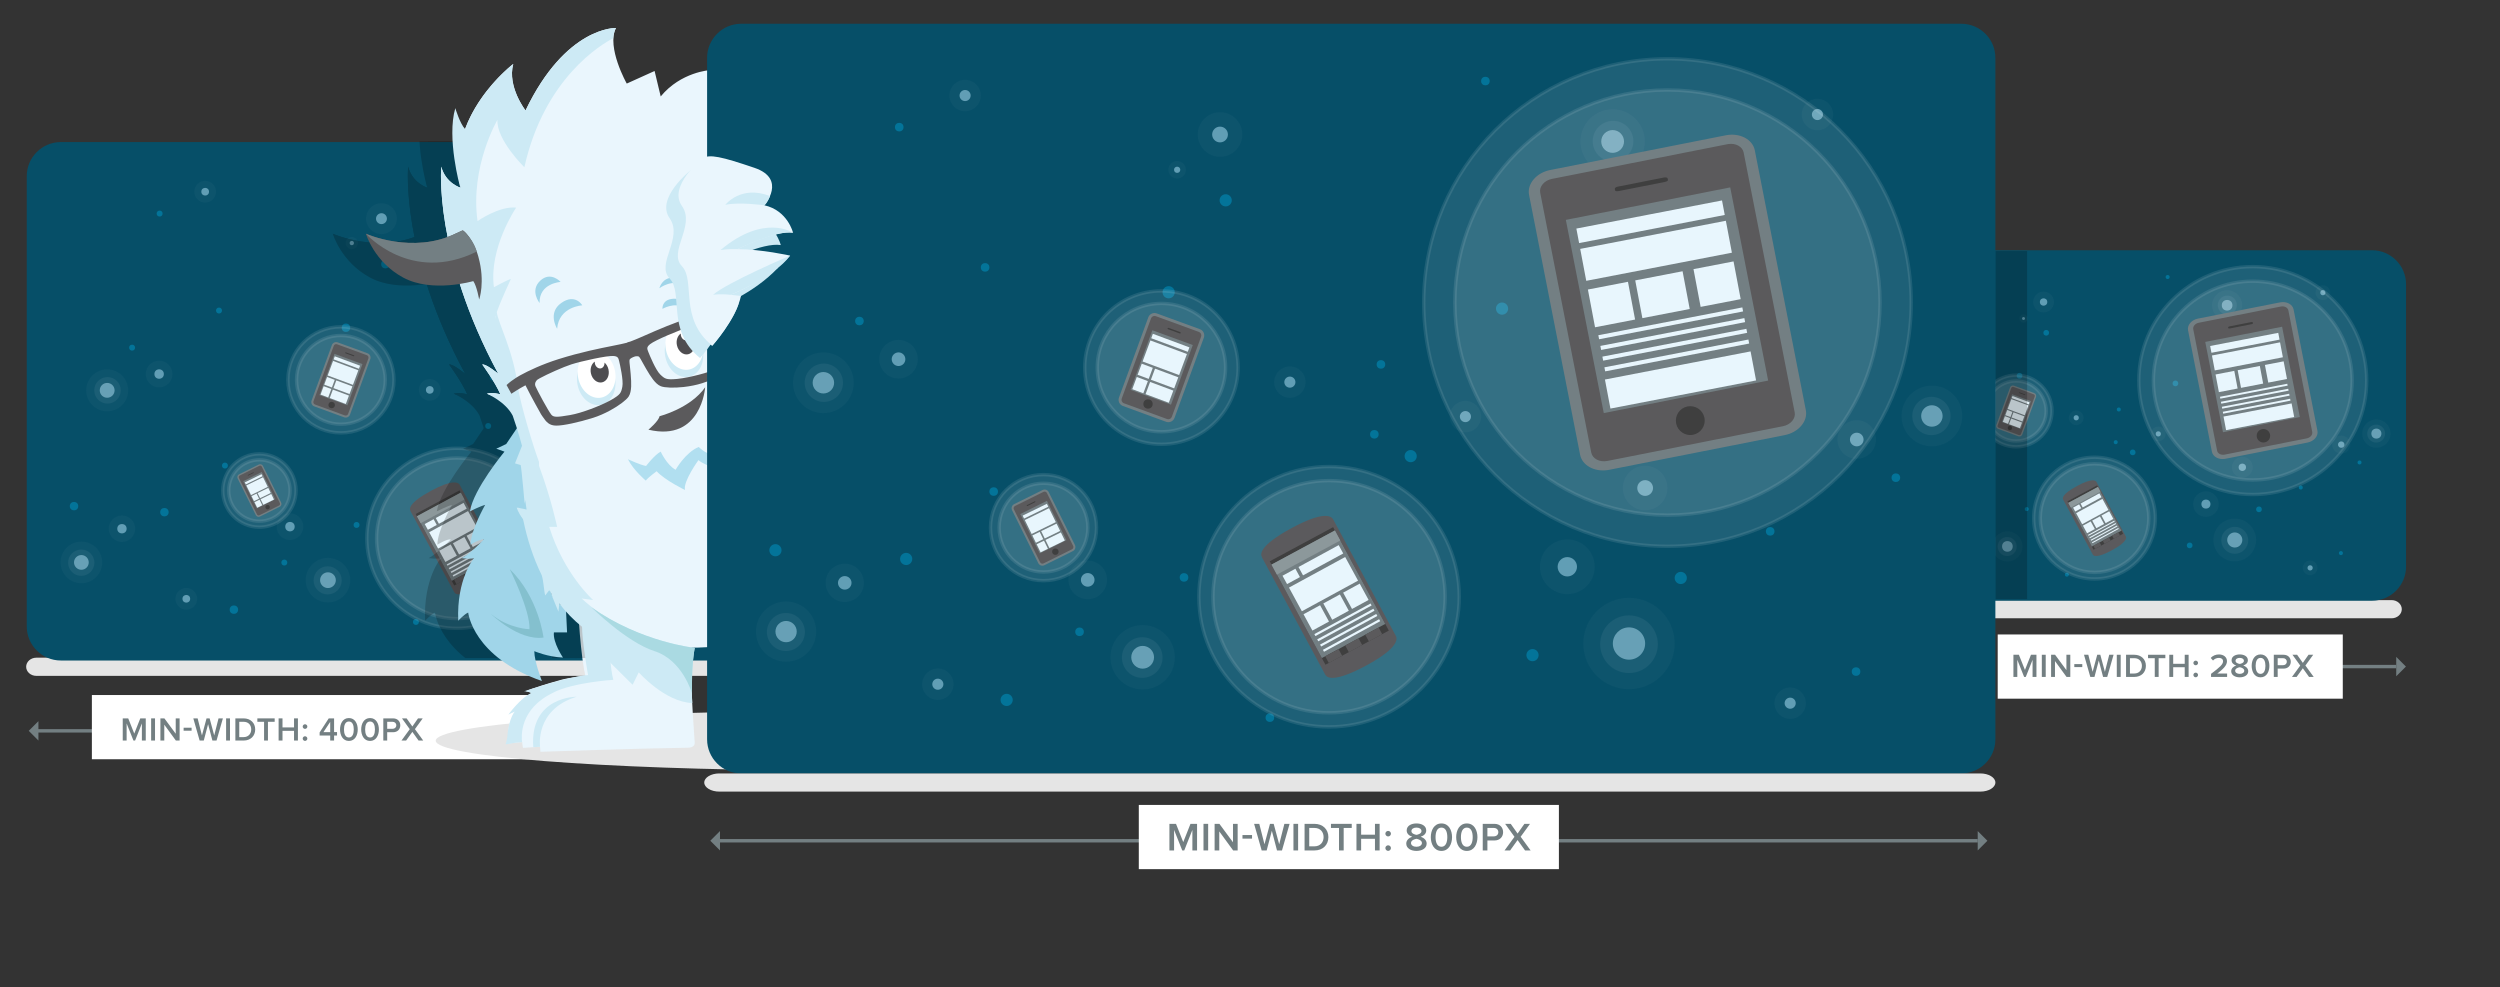 <?xml version="1.0" encoding="utf-8"?>
<!-- Generator: Adobe Illustrator 17.0.0, SVG Export Plug-In . SVG Version: 6.00 Build 0)  -->
<!DOCTYPE svg PUBLIC "-//W3C//DTD SVG 1.1//EN" "http://www.w3.org/Graphics/SVG/1.1/DTD/svg11.dtd">
<svg version="1.1" id="Layer_1" xmlns="http://www.w3.org/2000/svg" xmlns:xlink="http://www.w3.org/1999/xlink" x="0px" y="0px"
	 width="734.667px" height="290.167px" viewBox="0 55.167 734.667 290.167" enable-background="new 0 55.167 734.667 290.167"
	 xml:space="preserve">
<rect x="0" y="55.167" width="734.667" height="290.167" fill="#333333" stroke="none"/>
<path fill="#E5E5E5" d="M263.774,251.111c0,1.475-1.342,2.671-2.996,2.671H10.683c-1.655,0-2.996-1.196-2.996-2.671l0,0
	c0-1.475,1.342-2.671,2.996-2.671h250.094C262.432,248.441,263.774,249.636,263.774,251.111L263.774,251.111z"/>
<g>
	<line fill="none" stroke="#737F82" stroke-miterlimit="10" x1="9.424" y1="269.941" x2="380.9" y2="269.941"/>
	<polygon fill="#737F82" points="8.445,269.941 11.292,267.094 11.292,272.788 	"/>
	<polygon fill="#064F68" points="383.747,269.941 380.9,272.788 380.9,267.094 	"/>
</g>
<rect x="27" y="259.414" fill="#FFFFFF" width="130.851" height="18.871"/>
<g>
	<g>
		<g>
			<path fill="#064F68" d="M269.667,239.267c0,5.5-4.5,10-10,10H17.863c-5.5,0-10-4.5-10-10V106.918c0-5.5,4.5-10,10-10h241.804
				c5.5,0,10,4.5,10,10V239.267z"/>
		</g>
	</g>
	<g>
		<g opacity="0.6">
			<circle opacity="0.05" fill="#FFFFFF" enable-background="new    " cx="112.1" cy="119.424" r="4.528"/>
			<circle fill="#9FD2E7" cx="112.1" cy="119.424" r="1.601"/>
		</g>
		<g>
			<circle opacity="0.6" fill="#028CB9" enable-background="new    " cx="150.843" cy="184.783" r="1.238"/>
			<circle opacity="0.6" fill="#028CB9" enable-background="new    " cx="205.728" cy="209.543" r="1.238"/>
			<circle opacity="0.6" fill="#028CB9" enable-background="new    " cx="175.603" cy="225.225" r="1.238"/>
			<circle opacity="0.6" fill="#028CB9" enable-background="new    " cx="169.413" cy="154.803" r="1.238"/>
			<g opacity="0.6">
				<circle opacity="0.05" fill="#FFFFFF" enable-background="new    " cx="198.491" cy="191.265" r="4.528"/>
				<circle fill="#9FD2E7" cx="198.491" cy="191.265" r="1.601"/>
			</g>
			<g opacity="0.6">
				<circle opacity="0.05" fill="#FFFFFF" enable-background="new    " cx="195.209" cy="222.867" r="9.281"/>
				<circle fill="#9FD2E7" cx="195.209" cy="222.867" r="3.282"/>
				<circle opacity="0.1" fill="#FFFFFF" enable-background="new    " cx="195.209" cy="223.008" r="5.858"/>
			</g>
			<g opacity="0.6">
				<circle opacity="0.05" fill="#FFFFFF" enable-background="new    " cx="182.675" cy="207.269" r="5.561"/>
				<circle fill="#9FD2E7" cx="182.675" cy="207.269" r="1.967"/>
			</g>
			<g>
				<circle opacity="0.6" fill="#028CB9" enable-background="new    " cx="223.901" cy="200.07" r="0.872"/>
				<circle opacity="0.6" fill="#028CB9" enable-background="new    " cx="249.439" cy="189.169" r="0.872"/>
				<circle opacity="0.6" fill="#028CB9" enable-background="new    " cx="241.35" cy="228.57" r="0.872"/>
				<circle opacity="0.6" fill="#028CB9" enable-background="new    " cx="204.707" cy="126.014" r="0.872"/>
				<circle opacity="0.6" fill="#028CB9" enable-background="new    " cx="166.029" cy="108.565" r="0.872"/>
				<circle opacity="0.6" fill="#028CB9" enable-background="new    " cx="222.156" cy="154.514" r="0.872"/>
				<circle opacity="0.6" fill="#028CB9" enable-background="new    " cx="144.799" cy="166.146" r="0.872"/>
				<circle opacity="0.6" fill="#028CB9" enable-background="new    " cx="183.478" cy="137.065" r="0.872"/>
				<g opacity="0.6">
					<circle opacity="0.05" fill="#FFFFFF" enable-background="new    " cx="241.494" cy="181.41" r="3.919"/>
					<circle fill="#9FD2E7" cx="241.494" cy="181.41" r="1.386"/>
				</g>
				<g opacity="0.6">
					<circle opacity="0.05" fill="#FFFFFF" enable-background="new    " cx="256.763" cy="176.624" r="6.165"/>
					<circle fill="#9FD2E7" cx="256.763" cy="176.624" r="2.18"/>
					<circle opacity="0.1" fill="#FFFFFF" enable-background="new    " cx="256.67" cy="176.624" r="3.891"/>
				</g>
				<g opacity="0.6">
					<circle opacity="0.05" fill="#FFFFFF" enable-background="new    " cx="191.884" cy="120.837" r="6.541"/>
					<circle fill="#9FD2E7" cx="191.884" cy="120.837" r="2.313"/>
					<circle opacity="0.1" fill="#FFFFFF" enable-background="new    " cx="191.967" cy="120.784" r="4.128"/>
				</g>
				<g opacity="0.6">
					<circle opacity="0.05" fill="#FFFFFF" enable-background="new    " cx="203.046" cy="136.567" r="3.919"/>
					<circle fill="#9FD2E7" cx="203.046" cy="136.567" r="1.386"/>
				</g>
				<g opacity="0.6">
					<circle opacity="0.05" fill="#FFFFFF" enable-background="new    " cx="233.506" cy="115.364" r="3.191"/>
					<circle fill="#9FD2E7" cx="233.506" cy="115.364" r="1.128"/>
				</g>
				<g opacity="0.6">
					<circle opacity="0.05" fill="#FFFFFF" enable-background="new    " cx="227.964" cy="234.992" r="3.191"/>
					<circle fill="#9FD2E7" cx="227.964" cy="234.992" r="1.128"/>
				</g>
				<g opacity="0.6">
					<circle opacity="0.05" fill="#FFFFFF" enable-background="new    " cx="161.966" cy="176.751" r="3.191"/>
					<circle fill="#9FD2E7" cx="161.966" cy="176.751" r="1.128"/>
				</g>
			</g>
			<circle opacity="0.6" fill="#028CB9" enable-background="new    " cx="48.317" cy="205.681" r="1.238"/>
			<circle opacity="0.6" fill="#028CB9" enable-background="new    " cx="68.734" cy="234.325" r="1.238"/>
			<circle opacity="0.6" fill="#028CB9" enable-background="new    " cx="21.751" cy="203.906" r="1.238"/>
			<circle opacity="0.6" fill="#028CB9" enable-background="new    " cx="101.658" cy="151.48" r="1.238"/>
			<g opacity="0.6">
				<circle opacity="0.05" fill="#FFFFFF" enable-background="new    " cx="35.836" cy="210.538" r="3.888"/>
				<circle fill="#9FD2E7" cx="35.836" cy="210.538" r="1.375"/>
			</g>
			<g opacity="0.6">
				<circle opacity="0.05" fill="#FFFFFF" enable-background="new    " cx="23.915" cy="220.442" r="6.117"/>
				<circle fill="#9FD2E7" cx="23.915" cy="220.442" r="2.163"/>
				<circle opacity="0.1" fill="#FFFFFF" enable-background="new    " cx="23.877" cy="220.527" r="3.861"/>
			</g>
			<circle opacity="0.6" fill="#028CB9" enable-background="new    " cx="113.251" cy="132.801" r="1.238"/>
			<g opacity="0.6">
				<circle opacity="0.05" fill="#FFFFFF" enable-background="new    " cx="103.384" cy="126.594" r="1.779"/>
				<circle fill="#9FD2E7" cx="103.384" cy="126.594" r="0.629"/>
			</g>
			<g>
				<circle opacity="0.6" fill="#028CB9" enable-background="new    " cx="64.357" cy="146.428" r="0.872"/>
				<circle opacity="0.6" fill="#028CB9" enable-background="new    " cx="38.82" cy="157.329" r="0.872"/>
				<circle opacity="0.6" fill="#028CB9" enable-background="new    " cx="46.908" cy="117.928" r="0.872"/>
				<circle opacity="0.6" fill="#028CB9" enable-background="new    " cx="83.551" cy="220.484" r="0.872"/>
				<circle opacity="0.6" fill="#028CB9" enable-background="new    " cx="122.23" cy="237.933" r="0.872"/>
				<circle opacity="0.6" fill="#028CB9" enable-background="new    " cx="66.102" cy="191.985" r="0.872"/>
				<circle opacity="0.6" fill="#028CB9" enable-background="new    " cx="143.459" cy="180.352" r="0.872"/>
				<circle opacity="0.6" fill="#028CB9" enable-background="new    " cx="104.781" cy="209.433" r="0.872"/>
				<g opacity="0.6">
					<circle opacity="0.05" fill="#FFFFFF" enable-background="new    " cx="46.765" cy="165.088" r="3.919"/>
					<circle fill="#9FD2E7" cx="46.765" cy="165.088" r="1.386"/>
				</g>
				<g opacity="0.6">
					<circle opacity="0.05" fill="#FFFFFF" enable-background="new    " cx="31.495" cy="169.874" r="6.165"/>
					<circle fill="#9FD2E7" cx="31.495" cy="169.874" r="2.18"/>
					<circle opacity="0.1" fill="#FFFFFF" enable-background="new    " cx="31.589" cy="169.874" r="3.891"/>
				</g>
				<g opacity="0.6">
					<circle opacity="0.05" fill="#FFFFFF" enable-background="new    " cx="96.375" cy="225.661" r="6.541"/>
					<circle fill="#9FD2E7" cx="96.375" cy="225.661" r="2.313"/>
					<circle opacity="0.1" fill="#FFFFFF" enable-background="new    " cx="96.291" cy="225.714" r="4.128"/>
				</g>
				<g opacity="0.6">
					<circle opacity="0.05" fill="#FFFFFF" enable-background="new    " cx="85.212" cy="209.932" r="3.919"/>
					<circle fill="#9FD2E7" cx="85.212" cy="209.932" r="1.386"/>
				</g>
				<g opacity="0.6">
					<circle opacity="0.05" fill="#FFFFFF" enable-background="new    " cx="54.752" cy="231.134" r="3.191"/>
					<circle fill="#9FD2E7" cx="54.752" cy="231.134" r="1.128"/>
				</g>
				<g opacity="0.6">
					<circle opacity="0.05" fill="#FFFFFF" enable-background="new    " cx="60.294" cy="111.506" r="3.191"/>
					<circle fill="#9FD2E7" cx="60.294" cy="111.506" r="1.128"/>
				</g>
				<g opacity="0.6">
					<circle opacity="0.05" fill="#FFFFFF" enable-background="new    " cx="126.293" cy="169.747" r="3.191"/>
					<circle fill="#9FD2E7" cx="126.293" cy="169.747" r="1.128"/>
				</g>
			</g>
		</g>
	</g>
	<g>
		<g>
			
				<circle opacity="0.1" fill="#FFFFFF" stroke="#FFFFFF" stroke-miterlimit="10" enable-background="new    " cx="203.025" cy="153.576" r="49.534"/>
			
				<circle opacity="0.1" fill="#FFFFFF" stroke="#FFFFFF" stroke-miterlimit="10" enable-background="new    " cx="203.025" cy="153.576" r="43.204"/>
			<g>
				<g>
					<path fill="#5B5A5C" d="M230.016,175.666c0.343,1.744-1.154,3.51-3.343,3.943l-35.679,7.053
						c-2.189,0.433-4.242-0.63-4.585-2.375l-10.372-52.804c-0.343-1.744,1.154-3.51,3.343-3.943l35.679-7.053
						c2.189-0.433,4.242,0.631,4.585,2.375L230.016,175.666L230.016,175.666L230.016,175.666L230.016,175.666z"/>
					<path fill="#737F83" d="M190.831,187.624c-2.697,0.388-5.137-0.979-5.556-3.112l-10.373-52.804
						c-0.213-1.085,0.116-2.209,0.929-3.168c0.811-0.957,2.009-1.633,3.37-1.901l35.679-7.053c2.83-0.565,5.46,0.832,5.894,3.054
						l10.372,52.804c0.213,1.085-0.116,2.209-0.929,3.168c-0.811,0.957-2.009,1.633-3.371,1.902l-35.679,7.053
						C191.058,187.587,190.944,187.607,190.831,187.624C190.831,187.624,190.944,187.607,190.831,187.624L190.831,187.624
						L190.831,187.624z M215.424,121.357c-0.062,0.009-0.127,0.02-0.189,0.033l-35.679,7.053c-0.757,0.15-1.422,0.525-1.873,1.057
						c-0.451,0.532-0.635,1.157-0.516,1.76l10.372,52.804c0.243,1.235,1.701,2.015,3.275,1.697l35.679-7.053
						c0.757-0.15,1.422-0.525,1.873-1.057c0.451-0.532,0.635-1.157,0.516-1.76l-10.373-52.804
						C218.277,121.901,216.923,121.141,215.424,121.357C215.424,121.357,216.923,121.141,215.424,121.357L215.424,121.357
						L215.424,121.357z"/>
					<polygon id="Rectangle_27_" fill="#737F83" points="223.491,169.43 190.085,176.033 182.374,136.774 215.78,130.171 					"/>
					<path id="Shape_11_" fill="#3F3F3F" d="M203.12,128.597c0.041,0.215-0.133,0.371-0.68,0.479l-9.269,1.832
						c-0.547,0.108-0.769,0.03-0.81-0.184l-0.036-0.182c-0.041-0.215,0.122-0.428,0.669-0.536l9.269-1.832
						c0.547-0.108,0.781,0.026,0.822,0.241L203.12,128.597L203.12,128.597L203.12,128.597L203.12,128.597z"/>
					<circle id="Oval_9_" fill="#3F3F3F" cx="207.664" cy="177.565" r="2.932"/>
				</g>
				<polygon fill="#E8F6FD" points="214.669,135.774 185.071,141.49 184.513,138.54 214.11,132.824 				"/>
				<polygon fill="#E8F6FD" points="216.12,143.443 186.523,149.159 185.295,142.67 214.892,136.953 				"/>
				<polygon fill="#E8F6FD" points="196.449,157.027 188.31,158.599 186.858,150.929 194.997,149.357 				"/>
				<polygon fill="#E8F6FD" points="207.548,154.883 197.929,156.741 196.477,149.071 206.096,147.214 				"/>
				<polygon fill="#E8F6FD" points="217.907,152.883 209.768,154.455 208.316,146.785 216.455,145.213 				"/>
				<polygon fill="#E8F6FD" points="218.395,155.38 189.133,161.031 188.979,160.213 218.24,154.562 				"/>
				<polygon fill="#E8F6FD" points="218.807,157.555 189.545,163.206 189.39,162.388 218.652,156.737 				"/>
				<polygon fill="#E8F6FD" points="219.219,159.73 189.957,165.381 189.802,164.563 219.064,158.912 				"/>
				<polygon fill="#E8F6FD" points="219.63,161.905 190.368,167.557 190.214,166.738 219.476,161.087 				"/>
				<polygon fill="#E8F6FD" points="221.034,169.402 191.436,175.118 190.32,169.218 219.917,163.502 				"/>
			</g>
		</g>
		<g>
			
				<circle opacity="0.1" fill="#FFFFFF" stroke="#FFFFFF" stroke-miterlimit="10" enable-background="new    " cx="100.189" cy="166.793" r="15.586"/>
			
				<circle opacity="0.1" fill="#FFFFFF" stroke="#FFFFFF" stroke-miterlimit="10" enable-background="new    " cx="100.189" cy="166.793" r="13.042"/>
			<g>
				<g>
					<path fill="#5B5A5C" d="M102.575,176.907c-0.197,0.539-0.793,0.816-1.332,0.619l-8.78-3.21
						c-0.539-0.197-0.816-0.793-0.619-1.332l5.961-16.306c0.197-0.539,0.793-0.816,1.332-0.619l8.78,3.21
						c0.539,0.197,0.816,0.793,0.619,1.332L102.575,176.907L102.575,176.907L102.575,176.907L102.575,176.907z"/>
					<path fill="#737F83" d="M92.278,174.562c-0.641-0.283-0.955-1.021-0.714-1.68l5.961-16.306
						c0.123-0.335,0.368-0.602,0.692-0.753c0.323-0.15,0.686-0.165,1.021-0.043l8.78,3.21c0.697,0.253,1.047,1.027,0.796,1.713
						l-5.961,16.306c-0.123,0.335-0.368,0.602-0.692,0.753c-0.323,0.15-0.686,0.165-1.021,0.043l-8.78-3.21
						C92.333,174.585,92.305,174.574,92.278,174.562C92.278,174.562,92.305,174.574,92.278,174.562L92.278,174.562L92.278,174.562z
						 M107.861,159.567c-0.015-0.007-0.03-0.013-0.046-0.018l-8.78-3.21c-0.186-0.068-0.388-0.059-0.567,0.024
						c-0.18,0.083-0.316,0.232-0.384,0.418l-5.961,16.306c-0.139,0.381,0.054,0.812,0.442,0.952l8.78,3.21
						c0.186,0.068,0.388,0.059,0.567-0.024c0.18-0.083,0.316-0.232,0.384-0.418l5.961-16.306
						C108.391,160.134,108.217,159.724,107.861,159.567C107.861,159.567,108.217,159.724,107.861,159.567L107.861,159.567
						L107.861,159.567z"/>
					
						<rect id="Rectangle_26_" x="95.863" y="160.196" transform="matrix(-0.939 -0.343 0.343 -0.939 137.156 357.588)" fill="#737F83" width="8.753" height="12.908"/>
					<path id="Shape_10_" fill="#3F3F3F" d="M104.086,159.807c-0.024,0.066-0.086,0.085-0.221,0.035l-2.281-0.834
						c-0.135-0.049-0.17-0.103-0.146-0.169l0.02-0.056c0.024-0.066,0.093-0.102,0.227-0.053l2.281,0.834
						c0.135,0.049,0.164,0.121,0.14,0.187L104.086,159.807L104.086,159.807L104.086,159.807L104.086,159.807z"/>
					<circle id="Oval_8_" fill="#3F3F3F" cx="97.465" cy="174.19" r="0.946"/>
				</g>
				
					<rect x="98.02" y="161.125" transform="matrix(-0.937 -0.348 0.348 -0.937 141.251 348.62)" fill="#E8F6FD" width="7.925" height="0.961"/>
				
					<rect x="96.89" y="162.363" transform="matrix(-0.937 -0.348 0.348 -0.937 138.003 354.114)" fill="#E8F6FD" width="7.925" height="4.563"/>
				
					<rect x="95.682" y="166.195" transform="matrix(-0.937 -0.348 0.348 -0.937 129.353 358.06)" fill="#E8F6FD" width="2.401" height="2.401"/>
				
					<rect x="98.301" y="167.659" transform="matrix(-0.937 -0.348 0.348 -0.937 136.476 362.27)" fill="#E8F6FD" width="5.043" height="2.401"/>
				
					<rect x="94.636" y="168.888" transform="matrix(-0.937 -0.348 0.348 -0.937 126.346 363.146)" fill="#E8F6FD" width="2.401" height="2.642"/>
				
					<rect x="97.254" y="170.353" transform="matrix(-0.937 -0.348 0.348 -0.937 133.467 367.357)" fill="#E8F6FD" width="5.043" height="2.642"/>
			</g>
		</g>
		<g>
			
				<circle opacity="0.1" fill="#FFFFFF" stroke="#FFFFFF" stroke-miterlimit="10" enable-background="new    " cx="134.256" cy="213.355" r="26.458"/>
			
				<circle opacity="0.1" fill="#FFFFFF" stroke="#FFFFFF" stroke-miterlimit="10" enable-background="new    " cx="134.256" cy="213.355" r="23.595"/>
			<g>
				<g>
					<path id="Shape_9_" fill="#5B5A5D" d="M135.035,197.526c-0.005,0.001-0.009,0.004-0.013,0.006
						c-0.428-0.634-2.063-1.528-8.302,1.832c-6.8,3.663-6.43,5.431-6.093,5.937c-0.009,0.006-0.02,0.01-0.028,0.017l12.928,23.958
						l0.006-0.009c0.351,0.59,1.852,1.527,8.258-1.923c6.909-3.721,6.355-5.601,5.994-6.113L135.035,197.526L135.035,197.526
						L135.035,197.526L135.035,197.526z"/>
					
						<rect id="Rectangle_25_" x="126.84" y="201.244" transform="matrix(-0.88 0.474 -0.474 -0.88 353.371 337.259)" fill="#3F3F3F" width="14.641" height="23.886"/>
					
						<rect id="Rectangle_24_" x="126.657" y="202.059" transform="matrix(-0.88 0.474 -0.474 -0.88 352.866 336.707)" fill="#737F83" width="14.641" height="21.575"/>
					
						<rect id="Rectangle_23_" x="122.091" y="203.214" transform="matrix(-0.88 0.474 -0.474 -0.88 340.26 322.931)" fill="#8C989B" width="14.641" height="2.311"/>
					
						<rect id="Rectangle_22_" x="133.508" y="224.626" transform="matrix(-0.88 0.474 -0.474 -0.88 360.832 359.798)" fill="#5B5A5C" width="3.082" height="1.541"/>
					
						<rect id="Rectangle_21_" x="137.577" y="222.435" transform="matrix(-0.88 0.474 -0.474 -0.88 367.446 353.747)" fill="#5B5A5C" width="3.082" height="1.541"/>
					
						<rect id="Rectangle_20_" x="141.647" y="220.241" transform="matrix(-0.88 0.474 -0.474 -0.88 374.059 347.692)" fill="#5B5A5C" width="3.082" height="1.541"/>
				</g>
				
					<rect x="124.972" y="208.377" transform="matrix(-0.878 0.478 -0.478 -0.878 337.679 332.654)" fill="#E8F6FD" width="2.981" height="1.933"/>
				
					<rect x="126.524" y="208.174" transform="matrix(-0.878 0.478 -0.478 -0.878 350.755 332.462)" fill="#E8F6FD" width="13.004" height="5.477"/>
				
					<rect x="129.627" y="215.887" transform="matrix(-0.878 0.478 -0.478 -0.878 351.259 346.059)" fill="#E8F6FD" width="3.836" height="3.777"/>
				
					<rect x="133.653" y="213.694" transform="matrix(-0.878 0.478 -0.478 -0.878 357.769 340.014)" fill="#E8F6FD" width="3.836" height="3.777"/>
				
					<rect x="127.834" y="205.093" transform="matrix(-0.878 0.478 -0.478 -0.878 347.422 323.605)" fill="#E8F6FD" width="9.306" height="1.933"/>
				
					<rect x="137.678" y="211.501" transform="matrix(-0.878 0.478 -0.478 -0.878 364.279 333.968)" fill="#E8F6FD" width="3.836" height="3.777"/>
				
					<rect x="130.473" y="217.934" transform="matrix(-0.878 0.478 -0.478 -0.878 361.642 344.186)" fill="#E8F6FD" width="13.004" height="0.456"/>
				
					<rect x="131.054" y="218.999" transform="matrix(-0.878 0.478 -0.478 -0.878 363.241 345.908)" fill="#E8F6FD" width="13.004" height="0.456"/>
				
					<rect x="131.633" y="220.063" transform="matrix(-0.878 0.478 -0.478 -0.878 364.839 347.63)" fill="#E8F6FD" width="13.004" height="0.456"/>
				
					<rect x="132.215" y="221.128" transform="matrix(-0.878 0.478 -0.478 -0.878 366.44 349.351)" fill="#E8F6FD" width="13.004" height="0.456"/>
			</g>
		</g>
		<g>
			
				<circle opacity="0.1" fill="#FFFFFF" stroke="#FFFFFF" stroke-miterlimit="10" enable-background="new    " cx="76.228" cy="199.314" r="10.777"/>
			
				<circle opacity="0.1" fill="#FFFFFF" stroke="#FFFFFF" stroke-miterlimit="10" enable-background="new    " cx="76.228" cy="199.314" r="9.018"/>
			<g>
				<g>
					<path fill="#5B5A5C" d="M82.433,202.937c0.176,0.355,0.031,0.786-0.324,0.962l-5.791,2.871
						c-0.355,0.176-0.786,0.031-0.962-0.324l-5.332-10.755c-0.176-0.355-0.031-0.786,0.324-0.962l5.791-2.871
						c0.355-0.176,0.786-0.031,0.962,0.324L82.433,202.937L82.433,202.937L82.433,202.937L82.433,202.937z"/>
					<path fill="#737F83" d="M76.353,206.98c-0.447,0.186-0.967-0.008-1.182-0.443l-5.332-10.755
						c-0.109-0.221-0.126-0.471-0.048-0.705c0.079-0.234,0.244-0.423,0.465-0.532l5.791-2.871c0.459-0.229,1.013-0.035,1.237,0.417
						l5.332,10.755c0.109,0.221,0.126,0.471,0.048,0.705c-0.079,0.234-0.244,0.423-0.465,0.532l-5.791,2.871
						C76.39,206.964,76.371,206.972,76.353,206.98C76.353,206.98,76.371,206.972,76.353,206.98L76.353,206.98L76.353,206.98z
						 M76.261,192.027c-0.01,0.004-0.021,0.009-0.031,0.014l-5.791,2.871c-0.123,0.061-0.215,0.166-0.258,0.296
						c-0.044,0.13-0.034,0.269,0.026,0.392l5.332,10.755c0.125,0.251,0.432,0.36,0.688,0.232l5.791-2.871
						c0.123-0.061,0.215-0.166,0.258-0.296c0.044-0.13,0.034-0.269-0.026-0.392l-5.332-10.755
						C76.797,192.032,76.509,191.924,76.261,192.027C76.261,192.027,76.509,191.924,76.261,192.027L76.261,192.027L76.261,192.027z"
						/>
					
						<rect id="Rectangle_19_" x="73.149" y="194.767" transform="matrix(-0.896 0.444 -0.444 -0.896 232.903 343.906)" fill="#737F83" width="6.052" height="8.925"/>
					<path id="Shape_8_" fill="#3F3F3F" d="M74.583,194.033c0.021,0.044,0.001,0.084-0.088,0.128l-1.504,0.746
						c-0.089,0.044-0.133,0.036-0.154-0.008l-0.018-0.037c-0.021-0.044-0.007-0.095,0.082-0.139l1.504-0.746
						c0.089-0.044,0.139-0.025,0.16,0.019L74.583,194.033L74.583,194.033L74.583,194.033L74.583,194.033z"/>
					<circle id="Oval_7_" fill="#3F3F3F" cx="78.637" cy="204.203" r="0.654"/>
				</g>
				
					<rect x="71.739" y="195.621" transform="matrix(-0.898 0.439 -0.439 -0.898 227.452 339.285)" fill="#E8F6FD" width="5.479" height="0.664"/>
				
					<rect x="72.724" y="196.389" transform="matrix(-0.898 0.439 -0.439 -0.898 230.205 342.675)" fill="#E8F6FD" width="5.479" height="3.155"/>
				
					<rect x="74.121" y="200.436" transform="matrix(-0.898 0.439 -0.439 -0.898 230.681 349.164)" fill="#E8F6FD" width="1.66" height="1.66"/>
				
					<rect x="75.818" y="199.16" transform="matrix(-0.898 0.439 -0.439 -0.898 235.077 345.595)" fill="#E8F6FD" width="3.487" height="1.66"/>
				
					<rect x="75.033" y="202.218" transform="matrix(-0.898 0.439 -0.439 -0.898 233.232 352.304)" fill="#E8F6FD" width="1.66" height="1.826"/>
				
					<rect x="76.73" y="200.942" transform="matrix(-0.898 0.439 -0.439 -0.898 237.627 348.735)" fill="#E8F6FD" width="3.487" height="1.826"/>
			</g>
		</g>
	</g>
</g>
<path fill="#EAF6FD" d="M202.443,266.299c0,0-1.118-15.261,0.773-20.936c1.891-5.675-33.445-12.768-33.445-12.768
	s0.859,16.508,2.407,21.667"/>
<path fill="#E5E5E5" d="M236.931,264.094c-60.961,0.367-108.887,4.14-108.887,8.74c0,4.638,48.721,8.435,110.4,8.748
	C237.871,275.758,237.315,269.932,236.931,264.094z"/>
<g>
	<g>
		<defs>
			<rect id="SVGID_1_" x="51.843" y="96.66" width="216.209" height="151.891"/>
		</defs>
		<clipPath id="SVGID_2_">
			<use xlink:href="#SVGID_1_"  overflow="visible"/>
		</clipPath>
		<g opacity="0.2" clip-path="url(#SVGID_2_)">
			<path d="M143.666,178.773l-4.643,6.878l-2.923,1.376l2.408,0.86c0,0-9.114,11.006-10.146,17.54c0,0,3.096-1.548,4.471-1.892
				c0,0-4.299,7.566-4.299,11.693c0,0,2.752-1.72,3.955-1.548c0,0-4.299,4.471-6.535,5.503c0,0,2.579,0.344,3.611,0
				c0,0-5.159,6.019-4.643,18.4c0,0,1.72-1.892,2.923-2.408c0,0,1.376,13.069,21.667,20.119c0,0-2.235-5.675-2.235-8.77
				c0,0,3.955,1.708,8.426,1.881c0,0-3.009-4.405-2.666-7.405h3.87l-0.345-7.212c0,0-5.804-2.316-4.6-8.506
				c0,0-1.311-2.103-4.922-11.389C143.688,205.272,150.278,174.84,143.666,178.773z"/>
			<path d="M198.908,75.77c0,0-8.555,0.516-14.488,7.738l-1.795-7.48l-8.179,3.697c0,0-6.016-10.661-3.178-16.336
				c0,0-14.703-0.516-26.569,24.246c0,0-5.418-6.964-3.612-13.671c0,0-20.119,15.218-15.476,36.369c0,0-4.385-1.29-5.675-6.191
				c0,0-2.321,25.536,16.766,60.873c0,0-3.525-2.923-4.729-2.751c0,0,3.783,5.159,5.331,8.77c0,0-2.408-0.688-3.955-0.172
				c0,0,8.254,2.751,10.318,7.91c1.488,3.108,2.982,13.056,3.783,35.079c5.547,11.093,13.541,33.96,51.244,31.468L198.908,75.77z"/>
			<path d="M194.415,245.557c0,0-20.313-2.382-33.209-14.505l3.353,0.436c0,0-8.512-7.488-12.897-21.488h2.321
				c0,0-1.716-8.262-5.312-17.919c-0.025-0.84-0.019-1.203-0.019-1.203c-1.764-4.74-5.094-15.789-6.23-21.943
				c-1.065-10.182-5.932-19.172-6.161-22.061c1.146-3.349,4.137-9.729,4.137-9.729c-1.204,0.344-4.986,2.414-4.986,2.414
				c-1.548-11.521,6.534-23.383,6.534-23.383c-4.987-0.516-11.349,3.957-11.349,3.957c-2.236-15.992,5.847-29.748,5.847-29.748
				c-0.344,5.847,7.91,13.929,7.91,13.929c5.87-26.26,22.699-36.144,26.062-37.883c0.111-1.053,0.373-2.085,0.852-3.042
				c0,0-14.703-0.516-26.569,24.246c0,0-5.418-6.964-3.612-13.671c0,0-9.816,7.428-14.152,19.115
				c-1.526-1.598-2.872-6.132-2.872-6.132c-2.579,8.77,1.375,23.043,1.375,23.043s0.019-0.096,0.051-0.256
				c0.04,0.2,0.077,0.399,0.121,0.6c0,0-4.385-1.29-5.675-6.19c0,0-2.321,25.536,16.766,60.873c0,0-3.525-2.923-4.729-2.751
				c0,0,3.783,5.159,5.331,8.77c0,0-2.408-0.688-3.955-0.172c0,0,5.409,2.24,7.582,6.455c0.01,0.029,0.017,0.049,0.027,0.079
				c1.548,4.385,2.708,8.77,2.708,8.77l-2.064,5.159l1.677,0.516c0.258,1.032,1.161,11.349,1.161,11.349s0.067-0.415,0.161-1.054
				c0.117,0.884,0.253,1.809,0.412,2.769c-0.609-0.147-1.425-0.335-1.687-0.353c-0.511-0.148-0.946-0.243-1.196-0.201
				c0,0,0.207,1.156,1.813,3.358c0.029,0.206,0.09,0.408,0.163,0.607c1.043,4.965,2.71,10.535,5.369,15.911
				c0.586,1.925,0.656,4.963,1.026,5.919l1.16-1.548c0.725,1.089,0.516,0.817,0.946,2.021l1.763,4.299l0.252-2.391
				c1.944,2.512,4.198,4.86,6.807,6.941c0.444,0.364,0.905,0.711,1.378,1.046c0.154,0.112,0.305,0.226,0.462,0.337
				c0,0-0.013-0.016-0.028-0.036c0.345,0.233,0.702,0.454,1.066,0.672c2.952,3.807,5.071,6.845,5.152,8.263
				c0,0,4.901,4.836,6.706,6.642l1.806-3.643c0,0,7.738,8.754,15.734,9.012C193.706,261.759,193.061,252.973,194.415,245.557z
				 M135.907,148.846c-0.015-0.228-0.029-0.445-0.041-0.643c0.038-0.141,0.063-0.211,0.063-0.211
				c0.008-0.03,0.018-0.065,0.026-0.097C135.935,148.191,135.92,148.509,135.907,148.846z"/>
			<path d="M126.213,122.871c-0.438,0.219-1.87,0.852-1.87,0.852c-12.732,6.317-26.552,0.129-26.552,0.129
				s2.406,8.284,10.963,12.886c8.559,4.601,20.592,1.034,20.592,1.034c1.044,1.47,1.725,5.428,1.725,5.428s1.837-5.124-0.221-12.551
				C129.409,125.444,126.485,122.735,126.213,122.871"/>
			<path d="M126.213,122.871c-0.424,0.204-1.87,0.852-1.87,0.852c-12.732,6.317-26.552,0.129-26.552,0.129
				s13.13,14.863,32.565,5.253C130.356,129.104,129.588,125.67,126.213,122.871"/>
			<path d="M148.295,274.658l-1.323,0.089c-1.07-14.982,12.755-14.833,12.755-14.833c-12.369,3.784-10.756,14.712-10.756,14.712
				L148.295,274.658z"/>
			<path d="M170.492,254.95c-0.859-3.095-1.376-11.349-1.376-11.349l-7.825-4.729c0,4.836,1.784,14.681,1.784,14.681
				c-5.288,0.258-18.829,4.772-18.829,4.772c0.838-0.129,2.167,0.507,2.167,0.507c-3.12,1.346-6.746,6.328-6.746,6.328
				c0.451-0.258,1.931-0.906,1.931-0.906c-1.357,1.286-2.189,5.807-2.189,6.839s-0.58,2.837-0.58,2.837l2.912-0.505
				c0.646-0.068,1.293-0.133,1.94-0.181c-0.173-1.449-0.953-9.819,9.375-14.623c0,0-0.082,0.026-0.218,0.075
				C158.901,255.641,170.492,254.95,170.492,254.95z"/>
		</g>
	</g>
</g>
<g>
	<g>
		<path fill="#737F82" d="M41.693,272.788v-5.029l-1.992,5.029h-0.488l-2.002-5.029v5.029h-1.143v-6.514h1.611l1.777,4.473
			l1.768-4.473h1.611v6.514H41.693z"/>
		<path fill="#737F82" d="M44.413,272.788v-6.514h1.143v6.514H44.413z"/>
		<path fill="#737F82" d="M51.678,272.788l-3.398-4.658v4.658h-1.143v-6.514h1.172l3.33,4.512v-4.512h1.143v6.514H51.678z"/>
		<path fill="#737F82" d="M53.959,269.897v-0.879h2.344v0.879H53.959z"/>
		<path fill="#737F82" d="M62.415,272.788l-1.26-4.814l-1.27,4.814h-1.221l-1.855-6.514h1.27l1.27,5.01l1.348-5.01h0.908l1.348,5.01
			l1.27-5.01h1.279l-1.865,6.514H62.415z"/>
		<path fill="#737F82" d="M66.444,272.788v-6.514h1.143v6.514H66.444z"/>
		<path fill="#737F82" d="M69.167,272.788v-6.514h2.422c2.041,0,3.408,1.348,3.408,3.252c0,1.924-1.367,3.262-3.398,3.262H69.167z
			 M73.825,269.526c0-1.25-0.781-2.246-2.227-2.246h-1.289v4.502h1.279C73.005,271.782,73.825,270.767,73.825,269.526z"/>
		<path fill="#737F82" d="M77.601,272.788v-5.508h-1.973v-1.006h5.088v1.006h-1.973v5.508H77.601z"/>
		<path fill="#737F82" d="M86.406,272.788v-2.852h-3.389v2.852h-1.143v-6.514h1.143v2.656h3.389v-2.656h1.143v6.514H86.406z"/>
		<path fill="#737F82" d="M88.952,268.687c0-0.371,0.312-0.684,0.684-0.684s0.684,0.312,0.684,0.684
			c0,0.361-0.312,0.674-0.684,0.674S88.952,269.048,88.952,268.687z M88.952,272.202c0-0.361,0.312-0.674,0.684-0.674
			s0.684,0.312,0.684,0.674c0,0.371-0.312,0.693-0.684,0.693S88.952,272.573,88.952,272.202z"/>
		<path fill="#737F82" d="M97.035,272.788v-1.475H93.93v-0.918l2.676-4.121h1.572v4.033h0.869v1.006h-0.869v1.475H97.035z
			 M97.035,267.3l-1.982,3.008h1.982V267.3z"/>
		<path fill="#737F82" d="M99.923,269.536c0-1.641,0.771-3.359,2.607-3.359c1.826,0,2.598,1.719,2.598,3.359
			c0,1.631-0.771,3.369-2.598,3.369C100.694,272.905,99.923,271.167,99.923,269.536z M103.965,269.536
			c0-1.25-0.371-2.344-1.436-2.344s-1.445,1.094-1.445,2.344c0,1.24,0.381,2.354,1.445,2.354
			C103.585,271.89,103.965,270.776,103.965,269.536z"/>
		<path fill="#737F82" d="M106.14,269.536c0-1.641,0.771-3.359,2.607-3.359c1.826,0,2.598,1.719,2.598,3.359
			c0,1.631-0.771,3.369-2.598,3.369C106.912,272.905,106.14,271.167,106.14,269.536z M110.183,269.536
			c0-1.25-0.371-2.344-1.436-2.344s-1.445,1.094-1.445,2.344c0,1.24,0.381,2.354,1.445,2.354
			C109.802,271.89,110.183,270.776,110.183,269.536z"/>
		<path fill="#737F82" d="M112.641,272.788v-6.514h2.871c1.367,0,2.119,0.928,2.119,2.041c0,1.104-0.762,2.031-2.119,2.031h-1.729
			v2.441h-1.142V272.788z M116.459,268.315c0-0.625-0.459-1.035-1.104-1.035h-1.572v2.061h1.572
			C116,269.341,116.459,268.931,116.459,268.315z"/>
		<path fill="#737F82" d="M122.999,272.788l-1.826-2.549l-1.826,2.549h-1.367l2.432-3.34l-2.285-3.174h1.367l1.68,2.383l1.67-2.383
			h1.377l-2.295,3.164l2.441,3.35H122.999z"/>
	</g>
</g>
<path fill="#A0D5E9" d="M153.403,178.773l-4.643,6.878l-2.923,1.376l2.408,0.86c0,0-9.114,11.006-10.146,17.54
	c0,0,3.096-1.548,4.471-1.892c0,0-4.299,7.566-4.299,11.693c0,0,2.752-1.72,3.955-1.548c0,0-4.299,4.471-6.535,5.503
	c0,0,2.579,0.344,3.611,0c0,0-5.159,6.019-4.643,18.4c0,0,1.72-1.892,2.923-2.408c0,0,1.376,13.069,21.667,20.119
	c0,0-2.235-5.675-2.235-8.77c0,0,3.955,1.708,8.426,1.881c0,0-3.009-4.405-2.666-7.405h3.87l-0.345-7.212c0,0-5.804-2.316-4.6-8.506
	c0,0-1.311-2.103-4.922-11.389C153.425,205.272,160.015,174.84,153.403,178.773z"/>
<path fill="#EAF6FD" d="M203.185,251.941c0.023-1.388-0.942-1.59-2.59-0.969c-3.137-2.175-8.164,0.576-8.164,0.576
	c-0.661,0.022-1.31,0.049-1.949,0.079c-1.948-0.183-8.468-0.734-12.474-0.314c0,0,0.989,0.688,1.357,1.366
	c-4.206,0.635-12.37,1.491-15.316,2.505c-2.302,0.639-7.309,2.08-9.565,3.137c0,0,1.226,0.11,1.667,0.511
	c-1.575,0.94-3.983,2.75-6.27,5.983c0,0,0.763-0.32,1.455-0.562c-1.791,3.087-2.034,4.646-1.889,7.084
	c-0.09,0.714-0.219,1.544-0.386,2.341c1.465-0.143,2.926-0.33,4.395-0.438c0.032,0.151,0.022,0.324,0.045,0.561l0.18,1.147
	l4.351-0.291l0.676-0.033l0.11,1.47c0,0,29.837-1.026,43.336-1.198c0,0,2.063,0.064,1.999-1.483
	C204.077,271.606,203.056,259.679,203.185,251.941z"/>
<path fill="#EAF6FD" d="M208.645,75.77c0,0-8.555,0.516-14.488,7.738l-1.795-7.48l-8.179,3.697c0,0-6.016-10.661-3.178-16.336
	c0,0-14.703-0.516-26.569,24.246c0,0-5.418-6.964-3.612-13.671c0,0-20.119,15.218-15.476,36.369c0,0-4.385-1.29-5.675-6.191
	c0,0-2.321,25.536,16.766,60.873c0,0-3.525-2.923-4.729-2.751c0,0,3.783,5.159,5.331,8.77c0,0-2.408-0.688-3.955-0.172
	c0,0,8.254,2.751,10.318,7.91c1.488,3.108,2.982,13.056,3.783,35.079c5.547,11.093,13.541,33.96,51.244,31.468L208.645,75.77z"/>
<ellipse transform="matrix(0.205 0.979 -0.979 0.205 302.949 -38.691)" fill="#CDEAF5" cx="175.297" cy="167.182" rx="7.073" ry="5.589"/>
<ellipse transform="matrix(0.205 0.979 -0.979 0.205 315.371 -70.497)" fill="#CDEAF5" cx="201.091" cy="158.927" rx="7.073" ry="5.589"/>
<ellipse transform="matrix(0.205 0.979 -0.979 0.205 313.479 -72.2)" fill="#FFFFFF" cx="201.193" cy="156.911" rx="6.964" ry="5.503"/>
<path fill="#4E4D50" d="M200.051,153.183c-0.008,0.177-0.001,0.357,0.038,0.542c0.201,0.961,0.99,1.607,1.761,1.445
	c0.686-0.144,1.125-0.878,1.073-1.713c0.561,0.485,0.995,1.205,1.175,2.063c0.373,1.777-0.484,3.461-1.912,3.761
	c-1.429,0.3-2.89-0.897-3.262-2.676C198.626,155.183,199.114,153.825,200.051,153.183z"/>
<ellipse transform="matrix(0.205 0.979 -0.979 0.205 301.057 -40.393)" fill="#FFFFFF" cx="175.399" cy="165.166" rx="6.964" ry="5.503"/>
<path fill="#4E4D50" d="M174.774,161.437c-0.008,0.177-0.001,0.357,0.038,0.542c0.201,0.961,0.99,1.607,1.761,1.445
	c0.686-0.144,1.125-0.878,1.073-1.713c0.561,0.485,0.995,1.205,1.175,2.063c0.373,1.777-0.484,3.461-1.912,3.761
	c-1.429,0.3-2.89-0.897-3.262-2.676C173.348,163.437,173.836,162.079,174.774,161.437z"/>
<path fill="#5B5A5C" d="M190.546,181.438c0,0,3.009-2.493,3.267-3.955c0,0,9.113-2.322,13.413-8.512
	C207.226,168.971,206.108,185.135,190.546,181.438z"/>
<path fill="#A0D5E9" d="M171.115,144.897c0,0-6.878,0.344-7.394,6.878c0,0-2.923-4.643,1.204-7.566S171.115,144.897,171.115,144.897
	z"/>
<path fill="#A0D5E9" d="M164.752,138.019c0,0-6.362,0.344-6.19,6.19c0,0-2.923-3.611,0.172-6.535
	C161.829,134.751,164.752,138.019,164.752,138.019z"/>
<path fill="#CDEAF5" d="M204.152,245.557c0,0-20.313-2.382-33.209-14.505l3.353,0.436c0,0-8.512-7.488-12.897-21.488h2.321
	c0,0-1.716-8.262-5.312-17.919c-0.025-0.84-0.019-1.203-0.019-1.203c-1.764-4.74-5.094-15.789-6.23-21.943
	c-1.065-10.182-5.932-19.172-6.161-22.061c1.146-3.349,4.137-9.729,4.137-9.729c-1.204,0.344-4.986,2.414-4.986,2.414
	c-1.548-11.521,6.534-23.383,6.534-23.383c-4.987-0.516-11.349,3.957-11.349,3.957c-2.236-15.992,5.847-29.748,5.847-29.748
	c-0.344,5.847,7.91,13.929,7.91,13.929c5.87-26.26,22.699-36.144,26.062-37.883c0.111-1.053,0.373-2.085,0.852-3.042
	c0,0-14.703-0.516-26.569,24.246c0,0-5.418-6.964-3.612-13.671c0,0-9.816,7.428-14.152,19.115c-1.526-1.598-2.872-6.132-2.872-6.132
	c-2.579,8.77,1.375,23.043,1.375,23.043s0.019-0.096,0.051-0.256c0.04,0.2,0.077,0.399,0.121,0.6c0,0-4.385-1.29-5.675-6.19
	c0,0-2.321,25.536,16.766,60.873c0,0-3.525-2.923-4.729-2.751c0,0,3.783,5.159,5.331,8.77c0,0-2.408-0.688-3.955-0.172
	c0,0,5.409,2.24,7.582,6.455c0.01,0.029,0.017,0.049,0.027,0.079c1.548,4.385,2.708,8.77,2.708,8.77l-2.064,5.159l1.677,0.516
	c0.258,1.032,1.161,11.349,1.161,11.349s0.067-0.415,0.161-1.054c0.117,0.884,0.253,1.809,0.412,2.769
	c-0.609-0.147-1.425-0.335-1.687-0.353c-0.511-0.148-0.946-0.243-1.196-0.201c0,0,0.207,1.156,1.813,3.358
	c0.029,0.206,0.09,0.408,0.163,0.607c1.043,4.965,2.71,10.535,5.369,15.911c0.586,1.925,0.656,4.963,1.026,5.919l1.16-1.548
	c0.725,1.089,0.516,0.817,0.946,2.021l1.763,4.299l0.252-2.391c1.944,2.512,4.198,4.86,6.807,6.941
	c0.444,0.364,0.905,0.711,1.378,1.046c0.154,0.112,0.305,0.226,0.462,0.337c0,0-0.013-0.016-0.028-0.036
	c0.345,0.233,0.702,0.454,1.066,0.672c2.952,3.807,5.071,6.845,5.152,8.263c0,0,4.901,4.836,6.706,6.642l1.806-3.643
	c0,0,7.738,8.754,15.734,9.012C203.443,261.759,202.798,252.973,204.152,245.557z M145.644,148.846
	c-0.015-0.228-0.029-0.445-0.041-0.643c0.038-0.141,0.063-0.211,0.063-0.211c0.008-0.03,0.018-0.065,0.026-0.097
	C145.672,148.191,145.657,148.509,145.644,148.846z"/>
<path fill="#BFE5F3" d="M153.695,173.363c-0.019-0.172-0.038-0.343-0.056-0.514l0.148,1.045
	C153.756,173.716,153.725,173.538,153.695,173.363z"/>
<path fill="#A0D5E9" d="M194.673,145.929c0,0,3.611-2.064,6.191-0.387c0,0,0.258-2.837-3.095-2.579
	C194.415,143.22,194.673,145.929,194.673,145.929z"/>
<path fill="#5B5A5C" d="M218.222,157.884c0,0-0.503-5.284-1.111-9.337c2.351-0.29,4.821-0.344,4.821-0.344l-0.311-2.907
	c-2.443-0.355-5.102-0.011-5.102-0.011c-2.504,0.277-6.817,0.977-11.802,2.555c-6.485,2.055-11.879,4.44-15.101,5.864
	c-0.962,0.425-1.718,0.759-2.299,0.996l-0.634,0.261c-1.14,0.47-1.653,0.683-2.293,0.787c-0.012,0.037-0.028,0.072-0.04,0.108
	c-0.348,0.094-0.766,0.188-1.335,0.316l-0.67,0.15c-0.612,0.139-1.422,0.3-2.454,0.504c-3.456,0.684-9.241,1.829-15.731,3.87
	c-4.987,1.57-8.92,3.474-11.129,4.684c0,0-2.375,1.244-4.171,2.939l1.414,2.559c0,0,2.053-1.374,4.145-2.486
	c1.829,3.669,4.451,8.283,4.451,8.283l0.069,0.147c0.152,0.225,0.298,0.444,0.456,0.684c1.172,1.763,2.044,2.73,4.107,2.738
	c2.028,0.01,6.466-0.934,10.791-2.293c1.609-0.506,3.363-1.269,5.077-2.205c2.54-1.392,4.701-3.019,5.374-4.05
	c0.979-1.5,0.767-4.281,0.628-6.122l-0.039-0.543c-0.043-0.629-0.117-1.279-0.189-1.91c-0.104-0.905-0.212-1.839-0.142-2.201
	c0.013-0.064,0.099-0.299,0.656-0.606c0.261-0.142,0.584-0.275,0.957-0.4c0.097-0.017,0.192-0.033,0.281-0.043
	c0.633-0.069,0.838,0.075,0.885,0.119c0.266,0.256,0.713,1.083,1.148,1.883c0.303,0.558,0.615,1.134,0.942,1.672l0.28,0.467
	c0.942,1.587,2.366,3.985,4.029,4.651c1.143,0.458,3.846,0.549,6.725,0.231c1.94-0.217,3.815-0.6,5.422-1.11
	c4.321-1.37,8.496-3.147,10.151-4.318c1.685-1.191,1.843-2.484,1.791-4.6c-0.008-0.286-0.015-0.55-0.019-0.821L218.222,157.884z
	 M182.885,168.821c-0.365,1.804-0.551,2.289-3.201,3.82c-0.113,0.065-0.232,0.132-0.357,0.199c-2.885,1.581-8.426,3.731-11.765,4.29
	l-0.231,0.04c-3.409,0.567-4.623,0.72-5.32-0.147c-0.941-1.173-4.092-7.034-4.648-8.335c-0.422-0.988,0.353-1.8,0.584-1.963
	c0.144-0.102,0.386-0.246,0.717-0.427c2.111-1.156,6.874-3.294,9.216-4.048c2.965-0.954,10.458-2.596,12.33-2.473
	c1.391,0.09,1.509,0.575,1.741,1.545l0.011,0.047C182.18,162.286,183.259,166.955,182.885,168.821z M215.853,159.973
	c-0.073,1.11-1.155,1.682-4.272,3.175l-0.213,0.1c-3.054,1.459-8.826,2.88-12.096,3.243c-0.141,0.016-0.277,0.03-0.407,0.042
	c-3.048,0.268-3.48-0.022-4.814-1.29c-1.378-1.313-3.175-5.755-3.522-6.633l-0.018-0.045c-0.367-0.927-0.549-1.392,0.539-2.265
	c1.461-1.175,8.539-4.132,11.514-5.054c2.351-0.727,7.477-1.712,9.87-1.977c0.374-0.041,0.655-0.062,0.832-0.062
	c0.284,0.001,1.384,0.221,1.605,1.272C215.164,151.864,215.95,158.472,215.853,159.973z"/>
<g>
	<path fill="#E5E5E5" d="M705.807,234.192c0,1.475-1.341,2.671-2.996,2.671H452.717c-1.655,0-2.996-1.196-2.996-2.671l0,0
		c0-1.475,1.342-2.671,2.996-2.671h250.094C704.466,231.522,705.807,232.717,705.807,234.192L705.807,234.192z"/>
	<g>
		<g>
			<g>
				<path fill="#064F68" d="M707.061,221.698c0,5.5-4.5,10-10,10H540.068c-5.5,0-10-4.5-10-10v-82.996c0-5.5,4.5-10,10-10h156.993
					c5.5,0,10,4.5,10,10V221.698z"/>
			</g>
		</g>
		<g>
			<g opacity="0.6">
				<circle opacity="0.05" fill="#FFFFFF" enable-background="new    " cx="600.538" cy="143.917" r="3.061"/>
				<circle fill="#9FD2E7" cx="600.538" cy="143.917" r="1.083"/>
			</g>
			<g>
				<circle opacity="0.6" fill="#028CB9" enable-background="new    " cx="626.73" cy="188.103" r="0.837"/>
				<circle opacity="0.6" fill="#028CB9" enable-background="new    " cx="663.835" cy="204.842" r="0.837"/>
				<circle opacity="0.6" fill="#028CB9" enable-background="new    " cx="643.469" cy="215.444" r="0.837"/>
				<circle opacity="0.6" fill="#028CB9" enable-background="new    " cx="639.284" cy="167.835" r="0.837"/>
				<g opacity="0.6">
					<circle opacity="0.05" fill="#FFFFFF" enable-background="new    " cx="658.943" cy="192.485" r="3.061"/>
					<circle fill="#9FD2E7" cx="658.943" cy="192.485" r="1.083"/>
				</g>
				<g opacity="0.6">
					<circle opacity="0.05" fill="#FFFFFF" enable-background="new    " cx="656.724" cy="213.85" r="6.275"/>
					<circle fill="#9FD2E7" cx="656.724" cy="213.85" r="2.219"/>
					<circle opacity="0.1" fill="#FFFFFF" enable-background="new    " cx="656.724" cy="213.945" r="3.96"/>
				</g>
				<g opacity="0.6">
					<circle opacity="0.05" fill="#FFFFFF" enable-background="new    " cx="648.25" cy="203.305" r="3.76"/>
					<circle fill="#9FD2E7" cx="648.25" cy="203.305" r="1.33"/>
				</g>
				<g>
					<circle opacity="0.6" fill="#028CB9" enable-background="new    " cx="676.121" cy="198.438" r="0.59"/>
					<circle opacity="0.6" fill="#028CB9" enable-background="new    " cx="693.386" cy="191.068" r="0.59"/>
					<circle opacity="0.6" fill="#028CB9" enable-background="new    " cx="687.917" cy="217.705" r="0.59"/>
					<circle opacity="0.6" fill="#028CB9" enable-background="new    " cx="663.145" cy="148.372" r="0.59"/>
					<circle opacity="0.6" fill="#028CB9" enable-background="new    " cx="636.996" cy="136.576" r="0.59"/>
					<circle opacity="0.6" fill="#028CB9" enable-background="new    " cx="674.941" cy="167.639" r="0.59"/>
					<circle opacity="0.6" fill="#028CB9" enable-background="new    " cx="622.644" cy="175.504" r="0.59"/>
					<circle opacity="0.6" fill="#028CB9" enable-background="new    " cx="648.793" cy="155.843" r="0.59"/>
					<g opacity="0.6">
						<circle opacity="0.05" fill="#FFFFFF" enable-background="new    " cx="688.014" cy="185.823" r="2.649"/>
						<circle fill="#9FD2E7" cx="688.014" cy="185.823" r="0.937"/>
					</g>
					<g opacity="0.6">
						<circle opacity="0.05" fill="#FFFFFF" enable-background="new    " cx="698.338" cy="182.587" r="4.168"/>
						<circle fill="#9FD2E7" cx="698.338" cy="182.587" r="1.474"/>
						<circle opacity="0.1" fill="#FFFFFF" enable-background="new    " cx="698.274" cy="182.587" r="2.631"/>
					</g>
					<g opacity="0.6">
						<circle opacity="0.05" fill="#FFFFFF" enable-background="new    " cx="654.476" cy="144.873" r="4.422"/>
						<circle fill="#9FD2E7" cx="654.476" cy="144.873" r="1.564"/>
						<circle opacity="0.1" fill="#FFFFFF" enable-background="new    " cx="654.532" cy="144.836" r="2.791"/>
					</g>
					<g opacity="0.6">
						<circle opacity="0.05" fill="#FFFFFF" enable-background="new    " cx="662.022" cy="155.506" r="2.649"/>
						<circle fill="#9FD2E7" cx="662.022" cy="155.506" r="0.937"/>
					</g>
					<g opacity="0.6">
						<circle opacity="0.05" fill="#FFFFFF" enable-background="new    " cx="682.615" cy="141.172" r="2.157"/>
						<circle fill="#9FD2E7" cx="682.615" cy="141.172" r="0.763"/>
					</g>
					<g opacity="0.6">
						<circle opacity="0.05" fill="#FFFFFF" enable-background="new    " cx="678.868" cy="222.047" r="2.157"/>
						<circle fill="#9FD2E7" cx="678.868" cy="222.047" r="0.763"/>
					</g>
					<g opacity="0.6">
						<circle opacity="0.05" fill="#FFFFFF" enable-background="new    " cx="634.249" cy="182.673" r="2.157"/>
						<circle fill="#9FD2E7" cx="634.249" cy="182.673" r="0.763"/>
					</g>
				</g>
				<circle opacity="0.6" fill="#028CB9" enable-background="new    " cx="557.417" cy="202.231" r="0.837"/>
				<circle opacity="0.6" fill="#028CB9" enable-background="new    " cx="571.22" cy="221.596" r="0.837"/>
				<circle opacity="0.6" fill="#028CB9" enable-background="new    " cx="539.457" cy="201.031" r="0.837"/>
				<circle opacity="0.6" fill="#028CB9" enable-background="new    " cx="593.478" cy="165.589" r="0.837"/>
				<g opacity="0.6">
					<circle opacity="0.05" fill="#FFFFFF" enable-background="new    " cx="548.98" cy="205.515" r="2.629"/>
					<circle fill="#9FD2E7" cx="548.98" cy="205.515" r="0.93"/>
				</g>
				<g opacity="0.6">
					<circle opacity="0.05" fill="#FFFFFF" enable-background="new    " cx="540.92" cy="212.211" r="4.136"/>
					<circle fill="#9FD2E7" cx="540.92" cy="212.211" r="1.463"/>
					<circle opacity="0.1" fill="#FFFFFF" enable-background="new    " cx="540.894" cy="212.268" r="2.61"/>
				</g>
				<circle opacity="0.6" fill="#028CB9" enable-background="new    " cx="601.316" cy="152.96" r="0.837"/>
				<g opacity="0.6">
					<circle opacity="0.05" fill="#FFFFFF" enable-background="new    " cx="594.645" cy="148.765" r="1.203"/>
					<circle fill="#9FD2E7" cx="594.645" cy="148.765" r="0.425"/>
				</g>
				<g>
					<circle opacity="0.6" fill="#028CB9" enable-background="new    " cx="568.261" cy="162.173" r="0.59"/>
					<circle opacity="0.6" fill="#028CB9" enable-background="new    " cx="550.996" cy="169.543" r="0.59"/>
					<circle opacity="0.6" fill="#028CB9" enable-background="new    " cx="556.465" cy="142.906" r="0.59"/>
					<circle opacity="0.6" fill="#028CB9" enable-background="new    " cx="581.237" cy="212.239" r="0.59"/>
					<circle opacity="0.6" fill="#028CB9" enable-background="new    " cx="607.386" cy="224.035" r="0.59"/>
					<circle opacity="0.6" fill="#028CB9" enable-background="new    " cx="569.441" cy="192.972" r="0.59"/>
					<circle opacity="0.6" fill="#028CB9" enable-background="new    " cx="621.738" cy="185.107" r="0.59"/>
					<circle opacity="0.6" fill="#028CB9" enable-background="new    " cx="595.589" cy="204.768" r="0.59"/>
					<g opacity="0.6">
						<circle opacity="0.05" fill="#FFFFFF" enable-background="new    " cx="556.368" cy="174.788" r="2.649"/>
						<circle fill="#9FD2E7" cx="556.368" cy="174.788" r="0.937"/>
					</g>
					<g opacity="0.6">
						<circle opacity="0.05" fill="#FFFFFF" enable-background="new    " cx="546.045" cy="178.024" r="4.168"/>
						<circle fill="#9FD2E7" cx="546.045" cy="178.024" r="1.474"/>
						<circle opacity="0.1" fill="#FFFFFF" enable-background="new    " cx="546.108" cy="178.024" r="2.631"/>
					</g>
					<g opacity="0.6">
						<circle opacity="0.05" fill="#FFFFFF" enable-background="new    " cx="589.907" cy="215.739" r="4.422"/>
						<circle fill="#9FD2E7" cx="589.907" cy="215.739" r="1.564"/>
						<circle opacity="0.1" fill="#FFFFFF" enable-background="new    " cx="589.85" cy="215.775" r="2.791"/>
					</g>
					<g opacity="0.6">
						<circle opacity="0.05" fill="#FFFFFF" enable-background="new    " cx="582.36" cy="205.105" r="2.649"/>
						<circle fill="#9FD2E7" cx="582.36" cy="205.105" r="0.937"/>
					</g>
					<g opacity="0.6">
						<circle opacity="0.05" fill="#FFFFFF" enable-background="new    " cx="561.768" cy="219.439" r="2.157"/>
						<circle fill="#9FD2E7" cx="561.768" cy="219.439" r="0.763"/>
					</g>
					<g opacity="0.6">
						<circle opacity="0.05" fill="#FFFFFF" enable-background="new    " cx="565.514" cy="138.564" r="2.157"/>
						<circle fill="#9FD2E7" cx="565.514" cy="138.564" r="0.763"/>
					</g>
					<g opacity="0.6">
						<circle opacity="0.05" fill="#FFFFFF" enable-background="new    " cx="610.133" cy="177.938" r="2.157"/>
						<circle fill="#9FD2E7" cx="610.133" cy="177.938" r="0.763"/>
					</g>
				</g>
			</g>
		</g>
		<g>
			<g>
				
					<circle opacity="0.1" fill="#FFFFFF" stroke="#FFFFFF" stroke-miterlimit="10" enable-background="new    " cx="662.008" cy="167.006" r="33.487"/>
				
					<circle opacity="0.1" fill="#FFFFFF" stroke="#FFFFFF" stroke-miterlimit="10" enable-background="new    " cx="662.008" cy="167.006" r="29.208"/>
				<g>
					<g>
						<path fill="#5B5A5C" d="M680.255,181.94c0.232,1.179-0.78,2.373-2.26,2.665l-24.121,4.768c-1.48,0.293-2.868-0.426-3.1-1.605
							l-7.012-35.698c-0.232-1.179,0.78-2.373,2.26-2.665l24.12-4.768c1.48-0.293,2.868,0.426,3.1,1.605L680.255,181.94
							L680.255,181.94L680.255,181.94L680.255,181.94z"/>
						<path fill="#737F83" d="M653.764,190.023c-1.823,0.262-3.473-0.662-3.756-2.104l-7.012-35.698
							c-0.144-0.733,0.079-1.494,0.628-2.141s1.358-1.104,2.278-1.285l24.121-4.768c1.913-0.382,3.691,0.563,3.985,2.065
							l7.012,35.698c0.144,0.733-0.079,1.494-0.628,2.141s-1.358,1.104-2.279,1.286l-24.121,4.768
							C653.917,189.999,653.84,190.012,653.764,190.023C653.764,190.023,653.84,190.012,653.764,190.023L653.764,190.023
							L653.764,190.023z M670.39,145.224c-0.042,0.006-0.086,0.013-0.128,0.022l-24.121,4.768c-0.511,0.101-0.961,0.355-1.266,0.715
							s-0.429,0.782-0.349,1.19l7.012,35.698c0.164,0.835,1.15,1.362,2.214,1.147l24.12-4.768c0.512-0.101,0.961-0.355,1.266-0.715
							s0.429-0.782,0.349-1.19l-7.012-35.698C672.318,145.592,671.403,145.078,670.39,145.224
							C670.39,145.224,671.403,145.078,670.39,145.224L670.39,145.224L670.39,145.224z"/>
						<polygon id="Rectangle_18_" fill="#737F83" points="675.844,177.724 653.259,182.188 648.046,155.646 670.631,151.182 						
							"/>
						<path id="Shape_7_" fill="#3F3F3F" d="M662.072,150.119c0.028,0.145-0.09,0.251-0.46,0.324l-6.266,1.238
							c-0.37,0.073-0.52,0.02-0.548-0.125l-0.025-0.123c-0.028-0.145,0.082-0.289,0.452-0.362l6.266-1.238
							c0.37-0.073,0.528,0.018,0.556,0.163L662.072,150.119L662.072,150.119L662.072,150.119L662.072,150.119z"/>
						<circle id="Oval_6_" fill="#3F3F3F" cx="665.144" cy="183.223" r="1.982"/>
					</g>
					<polygon fill="#E8F6FD" points="669.879,154.97 649.87,158.835 649.492,156.84 669.502,152.976 					"/>
					<polygon fill="#E8F6FD" points="670.861,160.155 650.851,164.02 650.021,159.632 670.03,155.768 					"/>
					<polygon fill="#E8F6FD" points="657.562,169.338 652.059,170.401 651.078,165.216 656.58,164.153 					"/>
					<polygon fill="#E8F6FD" points="665.065,167.889 658.562,169.145 657.581,163.96 664.084,162.704 					"/>
					<polygon fill="#E8F6FD" points="672.069,166.537 666.566,167.6 665.585,162.414 671.087,161.352 					"/>
					
						<rect x="652.405" y="169.599" transform="matrix(-0.982 0.19 -0.19 -0.982 1345.152 211.079)" fill="#E8F6FD" width="20.149" height="0.563"/>
					
						<rect x="652.683" y="171.07" transform="matrix(-0.982 0.19 -0.19 -0.982 1345.982 213.942)" fill="#E8F6FD" width="20.149" height="0.563"/>
					
						<rect x="652.962" y="172.54" transform="matrix(-0.982 0.19 -0.19 -0.982 1346.813 216.802)" fill="#E8F6FD" width="20.149" height="0.563"/>
					
						<rect x="653.24" y="174.012" transform="matrix(-0.982 0.19 -0.19 -0.982 1347.643 219.665)" fill="#E8F6FD" width="20.149" height="0.563"/>
					<polygon fill="#E8F6FD" points="674.182,177.705 654.173,181.569 653.418,177.58 673.428,173.716 					"/>
				</g>
			</g>
			<g>
				
					<circle opacity="0.1" fill="#FFFFFF" stroke="#FFFFFF" stroke-miterlimit="10" enable-background="new    " cx="592.485" cy="175.941" r="10.537"/>
				
					<circle opacity="0.1" fill="#FFFFFF" stroke="#FFFFFF" stroke-miterlimit="10" enable-background="new    " cx="592.485" cy="175.941" r="8.817"/>
				<g>
					<g>
						<path fill="#5B5A5C" d="M594.098,182.778c-0.133,0.364-0.536,0.552-0.9,0.418l-5.936-2.17c-0.364-0.133-0.552-0.536-0.419-0.9
							l4.03-11.023c0.133-0.364,0.536-0.552,0.9-0.418l5.936,2.17c0.364,0.133,0.552,0.536,0.419,0.9L594.098,182.778
							L594.098,182.778L594.098,182.778L594.098,182.778z"/>
						<path fill="#737F83" d="M587.137,181.193c-0.433-0.191-0.645-0.69-0.483-1.136l4.03-11.023
							c0.083-0.226,0.249-0.407,0.468-0.509s0.464-0.112,0.69-0.029l5.936,2.17c0.471,0.171,0.708,0.694,0.538,1.158l-4.03,11.023
							c-0.083,0.226-0.249,0.407-0.468,0.509s-0.464,0.112-0.691,0.029l-5.936-2.17
							C587.174,181.209,587.155,181.201,587.137,181.193C587.137,181.193,587.155,181.201,587.137,181.193L587.137,181.193
							L587.137,181.193z M597.672,171.055c-0.01-0.004-0.021-0.009-0.031-0.012l-5.936-2.17c-0.126-0.046-0.262-0.04-0.384,0.016
							c-0.121,0.056-0.214,0.157-0.26,0.283l-4.03,11.023c-0.094,0.258,0.036,0.549,0.299,0.643l5.936,2.17
							c0.126,0.046,0.262,0.04,0.384-0.016c0.121-0.056,0.214-0.157,0.26-0.283l4.03-11.023
							C598.03,171.439,597.913,171.162,597.672,171.055C597.672,171.055,597.913,171.162,597.672,171.055L597.672,171.055
							L597.672,171.055z"/>
						
							<rect id="Rectangle_17_" x="589.56" y="171.494" transform="matrix(-0.939 -0.343 0.343 -0.939 1088.617 544.489)" fill="#737F83" width="5.917" height="8.726"/>
						<path id="Shape_6_" fill="#3F3F3F" d="M595.12,171.218c-0.017,0.045-0.058,0.057-0.149,0.024l-1.542-0.564
							c-0.091-0.033-0.115-0.07-0.099-0.115l0.014-0.038c0.017-0.045,0.063-0.069,0.154-0.036l1.542,0.564
							c0.091,0.033,0.111,0.082,0.094,0.126L595.12,171.218L595.12,171.218L595.12,171.218L595.12,171.218z"/>
						<circle id="Oval_5_" fill="#3F3F3F" cx="590.644" cy="180.942" r="0.639"/>
					</g>
					
						<rect x="591.019" y="172.099" transform="matrix(-0.937 -0.348 0.348 -0.937 1090.085 540.943)" fill="#E8F6FD" width="5.357" height="0.649"/>
					
						<rect x="590.255" y="172.936" transform="matrix(-0.937 -0.348 0.348 -0.937 1087.888 544.657)" fill="#E8F6FD" width="5.357" height="3.085"/>
					
						<rect x="589.438" y="175.527" transform="matrix(-0.937 -0.348 0.348 -0.937 1082.04 547.325)" fill="#E8F6FD" width="1.623" height="1.623"/>
					
						<rect x="591.209" y="176.517" transform="matrix(-0.937 -0.348 0.348 -0.937 1086.856 550.172)" fill="#E8F6FD" width="3.409" height="1.623"/>
					
						<rect x="588.731" y="177.348" transform="matrix(-0.937 -0.348 0.348 -0.937 1080.008 550.764)" fill="#E8F6FD" width="1.623" height="1.786"/>
					
						<rect x="590.501" y="178.338" transform="matrix(-0.937 -0.348 0.348 -0.937 1084.822 553.611)" fill="#E8F6FD" width="3.409" height="1.786"/>
				</g>
			</g>
			<g>
				
					<circle opacity="0.1" fill="#FFFFFF" stroke="#FFFFFF" stroke-miterlimit="10" enable-background="new    " cx="615.516" cy="207.419" r="17.887"/>
				
					<circle opacity="0.1" fill="#FFFFFF" stroke="#FFFFFF" stroke-miterlimit="10" enable-background="new    " cx="615.516" cy="207.419" r="15.951"/>
				<g>
					<g>
						<path id="Shape_5_" fill="#5B5A5D" d="M616.043,196.718c-0.003,0.001-0.006,0.003-0.009,0.004
							c-0.289-0.429-1.395-1.033-5.613,1.239c-4.597,2.476-4.347,3.671-4.119,4.014c-0.006,0.004-0.014,0.006-0.019,0.012
							l8.74,16.197l0.004-0.006c0.237,0.399,1.252,1.033,5.583-1.3c4.671-2.516,4.296-3.787,4.053-4.132L616.043,196.718
							L616.043,196.718L616.043,196.718L616.043,196.718z"/>
						
							<rect id="Rectangle_15_" x="610.492" y="199.227" transform="matrix(-0.88 0.474 -0.474 -0.88 1255.586 97.964)" fill="#3F3F3F" width="9.898" height="16.148"/>
						
							<rect id="Rectangle_7_" x="610.368" y="199.778" transform="matrix(-0.88 0.474 -0.474 -0.88 1255.245 97.592)" fill="#737F83" width="9.898" height="14.586"/>
						
							<rect id="Rectangle_6_" x="607.282" y="200.558" transform="matrix(-0.88 0.474 -0.474 -0.88 1246.724 88.278)" fill="#8C989B" width="9.898" height="1.563"/>
						
							<rect id="Rectangle_5_" x="615" y="215.034" transform="matrix(-0.88 0.474 -0.474 -0.88 1260.63 113.202)" fill="#5B5A5C" width="2.083" height="1.042"/>
						
							<rect id="Rectangle_4_" x="617.751" y="213.552" transform="matrix(-0.88 0.474 -0.474 -0.88 1265.102 109.11)" fill="#5B5A5C" width="2.083" height="1.042"/>
						
							<rect id="Rectangle_3_" x="620.503" y="212.07" transform="matrix(-0.88 0.474 -0.474 -0.88 1269.572 105.019)" fill="#5B5A5C" width="2.083" height="1.042"/>
					</g>
					
						<rect x="609.249" y="204.063" transform="matrix(-0.878 0.478 -0.478 -0.878 1244.073 92.471)" fill="#E8F6FD" width="2.015" height="1.307"/>
					
						<rect x="610.298" y="203.926" transform="matrix(-0.878 0.478 -0.478 -0.878 1252.915 92.34)" fill="#E8F6FD" width="8.792" height="3.702"/>
					
						<rect x="612.397" y="209.141" transform="matrix(-0.878 0.478 -0.478 -0.878 1253.255 101.535)" fill="#E8F6FD" width="2.593" height="2.553"/>
					
						<rect x="615.119" y="207.658" transform="matrix(-0.878 0.478 -0.478 -0.878 1257.657 97.446)" fill="#E8F6FD" width="2.593" height="2.553"/>
					
						<rect x="611.185" y="201.844" transform="matrix(-0.878 0.478 -0.478 -0.878 1250.662 86.355)" fill="#E8F6FD" width="6.291" height="1.307"/>
					
						<rect x="617.84" y="206.175" transform="matrix(-0.878 0.478 -0.478 -0.878 1262.058 93.359)" fill="#E8F6FD" width="2.593" height="2.553"/>
					
						<rect x="612.969" y="210.524" transform="matrix(-0.878 0.478 -0.478 -0.878 1260.276 100.266)" fill="#E8F6FD" width="8.792" height="0.308"/>
					
						<rect x="613.362" y="211.244" transform="matrix(-0.878 0.478 -0.478 -0.878 1261.357 101.43)" fill="#E8F6FD" width="8.792" height="0.308"/>
					
						<rect x="613.753" y="211.963" transform="matrix(-0.878 0.478 -0.478 -0.878 1262.437 102.594)" fill="#E8F6FD" width="8.792" height="0.308"/>
					
						<rect x="614.145" y="212.683" transform="matrix(-0.878 0.478 -0.478 -0.878 1263.518 103.758)" fill="#E8F6FD" width="8.792" height="0.308"/>
				</g>
			</g>
			<g>
				
					<circle opacity="0.1" fill="#FFFFFF" stroke="#FFFFFF" stroke-miterlimit="10" enable-background="new    " cx="576.286" cy="197.927" r="7.286"/>
				
					<circle opacity="0.1" fill="#FFFFFF" stroke="#FFFFFF" stroke-miterlimit="10" enable-background="new    " cx="576.286" cy="197.927" r="6.097"/>
				<g>
					<g>
						<path fill="#5B5A5C" d="M580.481,200.376c0.119,0.24,0.021,0.532-0.219,0.651l-3.915,1.941
							c-0.24,0.119-0.531,0.021-0.651-0.219l-3.604-7.271c-0.119-0.24-0.021-0.532,0.219-0.651l3.915-1.941
							c0.24-0.119,0.531-0.021,0.651,0.219L580.481,200.376L580.481,200.376L580.481,200.376L580.481,200.376z"/>
						<path fill="#737F83" d="M576.371,203.109c-0.302,0.126-0.653-0.005-0.799-0.299l-3.605-7.271
							c-0.074-0.149-0.086-0.319-0.032-0.477c0.053-0.158,0.165-0.286,0.314-0.36l3.915-1.941c0.31-0.155,0.685-0.024,0.837,0.282
							l3.605,7.271c0.074,0.149,0.086,0.319,0.032,0.477c-0.053,0.158-0.165,0.286-0.314,0.36l-3.915,1.941
							C576.396,203.098,576.383,203.104,576.371,203.109C576.371,203.109,576.383,203.104,576.371,203.109L576.371,203.109
							L576.371,203.109z M576.308,193.001c-0.007,0.003-0.014,0.006-0.021,0.01l-3.915,1.941c-0.083,0.041-0.145,0.112-0.175,0.2
							s-0.023,0.182,0.018,0.265l3.605,7.271c0.084,0.17,0.292,0.243,0.465,0.157l3.915-1.941c0.083-0.041,0.145-0.112,0.175-0.2
							s0.023-0.182-0.018-0.265l-3.605-7.271C576.671,193.004,576.477,192.93,576.308,193.001
							C576.308,193.001,576.477,192.93,576.308,193.001L576.308,193.001L576.308,193.001z"/>
						
							<rect id="Rectangle_2_" x="574.225" y="194.877" transform="matrix(-0.896 0.444 -0.444 -0.896 1180.482 119.287)" fill="#737F83" width="4.092" height="6.034"/>
						<path id="Shape_4_" fill="#3F3F3F" d="M575.174,194.357c0.015,0.03,0.001,0.056-0.059,0.086l-1.017,0.504
							c-0.06,0.03-0.09,0.024-0.104-0.005l-0.012-0.025c-0.015-0.03-0.005-0.064,0.055-0.094l1.017-0.504
							c0.06-0.03,0.094-0.017,0.108,0.013L575.174,194.357L575.174,194.357L575.174,194.357L575.174,194.357z"/>
						<circle id="Oval_2_" fill="#3F3F3F" cx="577.915" cy="201.232" r="0.442"/>
					</g>
					
						<rect x="573.262" y="195.443" transform="matrix(-0.898 0.439 -0.439 -0.898 1177.728 118.866)" fill="#E8F6FD" width="3.704" height="0.449"/>
					
						<rect x="573.927" y="195.963" transform="matrix(-0.898 0.439 -0.439 -0.898 1179.588 121.159)" fill="#E8F6FD" width="3.704" height="2.133"/>
					
						<rect x="574.872" y="198.699" transform="matrix(-0.898 0.439 -0.439 -0.898 1179.913 125.547)" fill="#E8F6FD" width="1.123" height="1.123"/>
					
						<rect x="576.019" y="197.837" transform="matrix(-0.898 0.439 -0.439 -0.898 1182.883 123.135)" fill="#E8F6FD" width="2.357" height="1.123"/>
					
						<rect x="575.488" y="199.904" transform="matrix(-0.898 0.439 -0.439 -0.898 1181.635 127.669)" fill="#E8F6FD" width="1.123" height="1.235"/>
					
						<rect x="576.636" y="199.041" transform="matrix(-0.898 0.439 -0.439 -0.898 1184.607 125.255)" fill="#E8F6FD" width="2.357" height="1.235"/>
				</g>
			</g>
		</g>
	</g>
	<g>
		<g>
			<defs>
				<rect id="SVGID_3_" x="586.377" y="128.956" width="123.758" height="102.284"/>
			</defs>
			<clipPath id="SVGID_4_">
				<use xlink:href="#SVGID_3_"  overflow="visible"/>
			</clipPath>
			<g opacity="0.2" clip-path="url(#SVGID_4_)">
				<g>
					<path d="M595.704,279.637c0,5.5-4.5,10-10,10H227.12c-5.5,0-10-4.5-10-10V83.101c0-5.5,4.5-10,10-10h358.584
						c5.5,0,10,4.5,10,10V279.637z"/>
				</g>
			</g>
		</g>
	</g>
</g>
<path fill="#A0D5E9" d="M193.77,139.867c0,0,4.127-3.095,7.351-0.516c0,0,0.129-2.45-3.224-2.579S193.77,139.867,193.77,139.867z"/>
<path fill="#B1DFF0" d="M184.528,190.122c0,0,3.697,1.719,5.331,1.977c0,0,2.493-3.267,4.299-4.213c0,0,1.806,3.955,4.385,5.331
	c0,0,2.838-5.073,6.793-6.706c0,0,1.806,1.892,3.783,2.15l-0.086,3.697c0,0-2.751-1.032-3.783-1.977c0,0-4.557,6.277-3.955,8.77
	c0,0-5.76-2.752-8.34-5.503c0,0-2.579,1.892-3.181,2.752C189.772,196.399,186.162,193.389,184.528,190.122z"/>
<path fill="#84C0CE" d="M149.792,222.407c0,0,6.062,12.123,5.804,17.669c0,0-6.062-0.129-11.349-4.514c0,0,8.125,7.996,15.476,6.964
	C159.722,242.526,158.304,230.661,149.792,222.407z"/>
<g>
	<g>
		<path fill="#064F68" d="M586.377,272.454c0,5.5-4.5,10-10,10H217.793c-5.5,0-10-4.5-10-10V72.148c0-5.5,4.5-10,10-10h358.584
			c5.5,0,10,4.5,10,10V272.454z"/>
	</g>
</g>
<path fill="#CDEAF5" d="M217.145,143.994c0,0-6.319,8.125-10.189,10.575c0,0,1.118,1.677,2.365,2.192
	C209.322,156.762,215.985,148.959,217.145,143.994z"/>
<g>
	<line fill="none" stroke="#737F82" stroke-miterlimit="10" x1="595.884" y1="251.051" x2="704.173" y2="251.051"/>
	<polygon fill="#737F82" points="707.02,251.051 704.173,253.898 704.173,248.204 	"/>
</g>
<rect x="587.059" y="241.615" fill="#FFFFFF" width="101.406" height="18.871"/>
<g>
	<path fill="#737F82" d="M597.303,254.094v-5.029l-1.992,5.029h-0.488l-2.002-5.029v5.029h-1.143v-6.514h1.611l1.777,4.473
		l1.768-4.473h1.611v6.514H597.303z"/>
	<path fill="#737F82" d="M600.024,254.094v-6.514h1.143v6.514H600.024z"/>
	<path fill="#737F82" d="M607.288,254.094l-3.398-4.658v4.658h-1.143v-6.514h1.172l3.33,4.512v-4.512h1.143v6.514H607.288z"/>
	<path fill="#737F82" d="M609.57,251.203v-0.879h2.344v0.879H609.57z"/>
	<path fill="#737F82" d="M618.025,254.094l-1.26-4.814l-1.27,4.814h-1.221l-1.855-6.514h1.27l1.27,5.01l1.348-5.01h0.908l1.348,5.01
		l1.27-5.01h1.279l-1.865,6.514H618.025z"/>
	<path fill="#737F82" d="M622.053,254.094v-6.514h1.143v6.514H622.053z"/>
	<path fill="#737F82" d="M624.777,254.094v-6.514h2.422c2.041,0,3.408,1.348,3.408,3.252c0,1.924-1.367,3.262-3.398,3.262
		L624.777,254.094L624.777,254.094z M629.435,250.832c0-1.25-0.781-2.246-2.227-2.246h-1.289v4.502h1.279
		C628.615,253.088,629.435,252.072,629.435,250.832z"/>
	<path fill="#737F82" d="M633.212,254.094v-5.508h-1.973v-1.006h5.088v1.006h-1.973v5.508H633.212z"/>
	<path fill="#737F82" d="M642.017,254.094v-2.852h-3.389v2.852h-1.143v-6.514h1.143v2.656h3.389v-2.656h1.143v6.514H642.017z"/>
	<path fill="#737F82" d="M644.562,249.992c0-0.371,0.312-0.684,0.684-0.684s0.684,0.312,0.684,0.684
		c0,0.361-0.312,0.674-0.684,0.674S644.562,250.354,644.562,249.992z M644.562,253.508c0-0.361,0.312-0.674,0.684-0.674
		s0.684,0.312,0.684,0.674c0,0.371-0.312,0.693-0.684,0.693S644.562,253.879,644.562,253.508z"/>
	<path fill="#737F82" d="M649.755,254.094v-0.908c2.529-1.914,3.525-2.754,3.525-3.701c0-0.684-0.596-0.986-1.191-0.986
		c-0.762,0-1.338,0.303-1.758,0.771l-0.664-0.742c0.576-0.703,1.494-1.045,2.412-1.045c1.26,0,2.354,0.703,2.354,2.002
		c0,1.211-1.104,2.285-2.842,3.604h2.881v1.006L649.755,254.094L649.755,254.094z"/>
	<path fill="#737F82" d="M655.679,252.414c0-0.82,0.674-1.416,1.465-1.68c-0.732-0.234-1.357-0.723-1.357-1.543
		c0-1.211,1.24-1.709,2.393-1.709s2.393,0.498,2.393,1.709c0,0.82-0.625,1.309-1.357,1.543c0.791,0.264,1.465,0.859,1.465,1.68
		c0,1.172-1.172,1.797-2.5,1.797C656.841,254.211,655.679,253.586,655.679,252.414z M659.517,252.268
		c0-0.674-0.938-0.967-1.338-1.025c-0.41,0.059-1.338,0.352-1.338,1.025c0,0.576,0.596,0.928,1.338,0.928
		C658.902,253.195,659.517,252.844,659.517,252.268z M659.41,249.367c0-0.557-0.527-0.869-1.23-0.869s-1.23,0.312-1.23,0.869
		c0,0.605,0.84,0.84,1.23,0.908C658.58,250.207,659.41,249.973,659.41,249.367z"/>
	<path fill="#737F82" d="M661.692,250.842c0-1.641,0.771-3.359,2.607-3.359c1.826,0,2.598,1.719,2.598,3.359
		c0,1.631-0.771,3.369-2.598,3.369C662.464,254.211,661.692,252.473,661.692,250.842z M665.735,250.842
		c0-1.25-0.371-2.344-1.436-2.344s-1.445,1.094-1.445,2.344c0,1.24,0.381,2.354,1.445,2.354
		C665.354,253.195,665.735,252.082,665.735,250.842z"/>
	<path fill="#737F82" d="M668.193,254.094v-6.514h2.871c1.367,0,2.119,0.928,2.119,2.041c0,1.104-0.762,2.031-2.119,2.031h-1.729
		v2.441h-1.142V254.094z M672.011,249.621c0-0.625-0.459-1.035-1.104-1.035h-1.572v2.061h1.572
		C671.552,250.646,672.011,250.236,672.011,249.621z"/>
	<path fill="#737F82" d="M678.551,254.094l-1.826-2.549l-1.826,2.549h-1.367l2.432-3.34l-2.285-3.174h1.367l1.68,2.383l1.67-2.383
		h1.377l-2.295,3.164l2.441,3.35L678.551,254.094L678.551,254.094z"/>
</g>
<path fill="#5B5A5C" d="M135.95,122.871c-0.438,0.219-1.87,0.852-1.87,0.852c-12.732,6.317-26.552,0.129-26.552,0.129
	s2.406,8.284,10.963,12.886c8.559,4.601,20.592,1.034,20.592,1.034c1.044,1.47,1.725,5.428,1.725,5.428s1.837-5.124-0.221-12.551
	C139.146,125.444,136.222,122.735,135.95,122.871"/>
<path fill="#737F83" d="M135.95,122.871c-0.424,0.204-1.87,0.852-1.87,0.852c-12.732,6.317-26.552,0.129-26.552,0.129
	s13.13,14.863,32.565,5.253C140.093,129.104,139.325,125.67,135.95,122.871"/>
<path fill="#CDEAF5" d="M158.032,274.658l-1.323,0.089c-1.07-14.982,12.755-14.833,12.755-14.833
	c-12.369,3.784-10.756,14.712-10.756,14.712L158.032,274.658z"/>
<path fill="#CDEAF5" d="M180.229,254.95c-0.859-3.095-1.376-11.349-1.376-11.349l-7.825-4.729c0,4.836,1.784,14.681,1.784,14.681
	c-5.288,0.258-18.829,4.772-18.829,4.772c0.838-0.129,2.167,0.507,2.167,0.507c-3.12,1.346-6.746,6.328-6.746,6.328
	c0.451-0.258,1.931-0.906,1.931-0.906c-1.357,1.286-2.189,5.807-2.189,6.839s-0.58,2.837-0.58,2.837l2.912-0.505
	c0.646-0.068,1.293-0.133,1.94-0.181c-0.173-1.449-0.953-9.819,9.375-14.623c0,0-0.082,0.026-0.218,0.075
	C168.637,255.641,180.229,254.95,180.229,254.95z"/>
<path fill="#AADAE2" d="M204.152,245.557c0,0-15.67-1.612-30.372-11.93c0,0,10.328,10.255,18.571,12.897
	s10.962,12.316,10.962,12.316S203.249,250.2,204.152,245.557z"/>
<path fill="#CDEAF5" d="M202.788,105.346c0,0-10.146,8.082-6.019,13.929s-4.127,13.413,0,17.712s-1.032,15.304,8.942,23.386
	c0,0,6.879-7.566,8.426-14.616l-3.095-0.344c0,0,10.49-3.955,17.54-11.521c0,0-8.426-1.892-15.476-1.892
	c0,0,11.005-5.674,16.336-4.815c0,0-1.548-6.535-8.426-8.082c0,0,6.706-7.738-2.923-11.005S204.851,103.971,202.788,105.346z"/>
<path fill="#EAF6FD" d="M206.399,101.735c0,0-10.146,8.082-6.019,13.929s-4.127,13.413,0,17.712s-1.032,15.304,8.942,23.386
	c0,0,6.879-7.566,8.426-14.616l-3.095-0.344c0,0,10.49-3.955,17.54-11.521c0,0-8.426-1.892-15.476-1.892
	c0,0,11.005-5.674,16.336-4.815c0,0-1.548-6.535-8.426-8.082c0,0,6.706-7.738-2.923-11.005S208.462,100.36,206.399,101.735z"/>
<path fill="#CDEAF5" d="M233.052,123.574c0,0-8.426-5.761-21.323,5.073c0,0,2.366-0.387,4.987-0.258
	C216.716,128.389,228.71,122.629,233.052,123.574z"/>
<path fill="#CDEAF5" d="M224.626,115.492c0,0-7.481-1.032-11.479-0.129c0,0,4.514-5.933,13.155-2.579
	C226.302,112.784,225.529,114.847,224.626,115.492z"/>
<path fill="#CDEAF5" d="M232.192,130.281c0,0-18.529,7.91-22.656,11.521c0,0,2.021-0.344,5.116,0
	C214.653,141.802,227.378,136.815,232.192,130.281z"/>
<path fill="#E5E5E5" d="M586.377,285.125c0,1.475-1.988,2.671-4.44,2.671H211.396c-2.452,0-4.44-1.196-4.44-2.671l0,0
	c0-1.475,1.988-2.671,4.44-2.671h370.541C584.39,282.454,586.377,283.65,586.377,285.125L586.377,285.125z"/>
<g>
	<g opacity="0.6">
		<circle opacity="0.05" fill="#FFFFFF" enable-background="new    " cx="358.526" cy="94.694" r="6.547"/>
		<circle fill="#9FD2E7" cx="358.526" cy="94.694" r="2.316"/>
	</g>
	<g>
		<circle opacity="0.6" fill="#028CB9" enable-background="new    " cx="414.552" cy="189.207" r="1.79"/>
		<circle opacity="0.6" fill="#028CB9" enable-background="new    " cx="493.918" cy="225.011" r="1.79"/>
		<circle opacity="0.6" fill="#028CB9" enable-background="new    " cx="450.356" cy="247.687" r="1.79"/>
		<circle opacity="0.6" fill="#028CB9" enable-background="new    " cx="441.405" cy="145.854" r="1.79"/>
		<g opacity="0.6">
			<circle opacity="0.05" fill="#FFFFFF" enable-background="new    " cx="483.453" cy="198.58" r="6.547"/>
			<circle fill="#9FD2E7" cx="483.453" cy="198.58" r="2.316"/>
		</g>
		<g opacity="0.6">
			<circle opacity="0.05" fill="#FFFFFF" enable-background="new    " cx="478.707" cy="244.278" r="13.421"/>
			<circle fill="#9FD2E7" cx="478.707" cy="244.278" r="4.746"/>
			<circle opacity="0.1" fill="#FFFFFF" enable-background="new    " cx="478.707" cy="244.482" r="8.471"/>
		</g>
		<g opacity="0.6">
			<circle opacity="0.05" fill="#FFFFFF" enable-background="new    " cx="460.582" cy="221.722" r="8.042"/>
			<circle fill="#9FD2E7" cx="460.582" cy="221.722" r="2.844"/>
		</g>
		<g>
			<circle opacity="0.6" fill="#028CB9" enable-background="new    " cx="520.198" cy="211.312" r="1.262"/>
			<circle opacity="0.6" fill="#028CB9" enable-background="new    " cx="557.127" cy="195.548" r="1.262"/>
			<circle opacity="0.6" fill="#028CB9" enable-background="new    " cx="545.43" cy="252.524" r="1.262"/>
			<circle opacity="0.6" fill="#028CB9" enable-background="new    " cx="492.442" cy="104.222" r="1.262"/>
			<circle opacity="0.6" fill="#028CB9" enable-background="new    " cx="436.511" cy="78.99" r="1.262"/>
			<circle opacity="0.6" fill="#028CB9" enable-background="new    " cx="517.674" cy="145.435" r="1.262"/>
			<circle opacity="0.6" fill="#028CB9" enable-background="new    " cx="405.812" cy="162.256" r="1.262"/>
			<circle opacity="0.6" fill="#028CB9" enable-background="new    " cx="461.743" cy="120.203" r="1.262"/>
			<g opacity="0.6">
				<circle opacity="0.05" fill="#FFFFFF" enable-background="new    " cx="545.638" cy="184.329" r="5.667"/>
				<circle fill="#9FD2E7" cx="545.638" cy="184.329" r="2.004"/>
			</g>
			<g opacity="0.6">
				<circle opacity="0.05" fill="#FFFFFF" enable-background="new    " cx="567.718" cy="177.408" r="8.915"/>
				<circle fill="#9FD2E7" cx="567.718" cy="177.408" r="3.153"/>
				<circle opacity="0.1" fill="#FFFFFF" enable-background="new    " cx="567.583" cy="177.408" r="5.627"/>
			</g>
			<g opacity="0.6">
				<circle opacity="0.05" fill="#FFFFFF" enable-background="new    " cx="473.898" cy="96.737" r="9.458"/>
				<circle fill="#9FD2E7" cx="473.898" cy="96.737" r="3.345"/>
				<circle opacity="0.1" fill="#FFFFFF" enable-background="new    " cx="474.02" cy="96.66" r="5.969"/>
			</g>
			<g opacity="0.6">
				<circle opacity="0.05" fill="#FFFFFF" enable-background="new    " cx="490.04" cy="119.482" r="5.667"/>
				<circle fill="#9FD2E7" cx="490.04" cy="119.482" r="2.004"/>
			</g>
			<g opacity="0.6">
				<circle opacity="0.05" fill="#FFFFFF" enable-background="new    " cx="534.087" cy="88.822" r="4.614"/>
				<circle fill="#9FD2E7" cx="534.087" cy="88.822" r="1.632"/>
			</g>
			<g opacity="0.6">
				<circle opacity="0.05" fill="#FFFFFF" enable-background="new    " cx="526.073" cy="261.811" r="4.614"/>
				<circle fill="#9FD2E7" cx="526.073" cy="261.811" r="1.632"/>
			</g>
			<g opacity="0.6">
				<circle opacity="0.05" fill="#FFFFFF" enable-background="new    " cx="430.635" cy="177.592" r="4.614"/>
				<circle fill="#9FD2E7" cx="430.635" cy="177.592" r="1.632"/>
			</g>
		</g>
		<circle opacity="0.6" fill="#028CB9" enable-background="new    " cx="266.292" cy="219.425" r="1.79"/>
		<circle opacity="0.6" fill="#028CB9" enable-background="new    " cx="295.817" cy="260.847" r="1.79"/>
		<circle opacity="0.6" fill="#028CB9" enable-background="new    " cx="227.877" cy="216.859" r="1.79"/>
		<circle opacity="0.6" fill="#028CB9" enable-background="new    " cx="343.426" cy="141.049" r="1.79"/>
		<g opacity="0.6">
			<circle opacity="0.05" fill="#FFFFFF" enable-background="new    " cx="248.245" cy="226.449" r="5.623"/>
			<circle fill="#9FD2E7" cx="248.245" cy="226.449" r="1.989"/>
		</g>
		<g opacity="0.6">
			<circle opacity="0.05" fill="#FFFFFF" enable-background="new    " cx="231.006" cy="240.772" r="8.846"/>
			<circle fill="#9FD2E7" cx="231.006" cy="240.772" r="3.128"/>
			<circle opacity="0.1" fill="#FFFFFF" enable-background="new    " cx="230.95" cy="240.894" r="5.583"/>
		</g>
		<circle opacity="0.6" fill="#028CB9" enable-background="new    " cx="360.19" cy="114.036" r="1.79"/>
		<g opacity="0.6">
			<circle opacity="0.05" fill="#FFFFFF" enable-background="new    " cx="345.923" cy="105.062" r="2.573"/>
			<circle fill="#9FD2E7" cx="345.923" cy="105.062" r="0.91"/>
		</g>
		<g>
			<circle opacity="0.6" fill="#028CB9" enable-background="new    " cx="289.488" cy="133.743" r="1.262"/>
			<circle opacity="0.6" fill="#028CB9" enable-background="new    " cx="252.559" cy="149.507" r="1.262"/>
			<circle opacity="0.6" fill="#028CB9" enable-background="new    " cx="264.256" cy="92.53" r="1.262"/>
			<circle opacity="0.6" fill="#028CB9" enable-background="new    " cx="317.243" cy="240.833" r="1.262"/>
			<circle opacity="0.6" fill="#028CB9" enable-background="new    " cx="373.175" cy="266.065" r="1.262"/>
			<circle opacity="0.6" fill="#028CB9" enable-background="new    " cx="292.011" cy="199.62" r="1.262"/>
			<circle opacity="0.6" fill="#028CB9" enable-background="new    " cx="403.874" cy="182.798" r="1.262"/>
			<circle opacity="0.6" fill="#028CB9" enable-background="new    " cx="347.942" cy="224.852" r="1.262"/>
			<g opacity="0.6">
				<circle opacity="0.05" fill="#FFFFFF" enable-background="new    " cx="264.048" cy="160.726" r="5.667"/>
				<circle fill="#9FD2E7" cx="264.048" cy="160.726" r="2.004"/>
			</g>
			<g opacity="0.6">
				<circle opacity="0.05" fill="#FFFFFF" enable-background="new    " cx="241.967" cy="167.647" r="8.915"/>
				<circle fill="#9FD2E7" cx="241.967" cy="167.647" r="3.153"/>
				<circle opacity="0.1" fill="#FFFFFF" enable-background="new    " cx="242.103" cy="167.647" r="5.627"/>
			</g>
			<g opacity="0.6">
				<circle opacity="0.05" fill="#FFFFFF" enable-background="new    " cx="335.787" cy="248.318" r="9.458"/>
				<circle fill="#9FD2E7" cx="335.787" cy="248.318" r="3.345"/>
				<circle opacity="0.1" fill="#FFFFFF" enable-background="new    " cx="335.666" cy="248.395" r="5.969"/>
			</g>
			<g opacity="0.6">
				<circle opacity="0.05" fill="#FFFFFF" enable-background="new    " cx="319.645" cy="225.572" r="5.667"/>
				<circle fill="#9FD2E7" cx="319.645" cy="225.572" r="2.004"/>
			</g>
			<g opacity="0.6">
				<circle opacity="0.05" fill="#FFFFFF" enable-background="new    " cx="275.598" cy="256.233" r="4.614"/>
				<circle fill="#9FD2E7" cx="275.598" cy="256.233" r="1.632"/>
			</g>
			<g opacity="0.6">
				<circle opacity="0.05" fill="#FFFFFF" enable-background="new    " cx="283.612" cy="83.243" r="4.614"/>
				<circle fill="#9FD2E7" cx="283.612" cy="83.243" r="1.632"/>
			</g>
			<g opacity="0.6">
				<circle opacity="0.05" fill="#FFFFFF" enable-background="new    " cx="379.05" cy="167.463" r="4.614"/>
				<circle fill="#9FD2E7" cx="379.05" cy="167.463" r="1.632"/>
			</g>
		</g>
	</g>
</g>
<g>
	<g>
		
			<circle opacity="0.1" fill="#FFFFFF" stroke="#FFFFFF" stroke-miterlimit="10" enable-background="new    " cx="490.01" cy="144.079" r="71.629"/>
		
			<circle opacity="0.1" fill="#FFFFFF" stroke="#FFFFFF" stroke-miterlimit="10" enable-background="new    " cx="490.01" cy="144.079" r="62.476"/>
		<g>
			<g>
				<path fill="#5B5A5C" d="M529.04,176.022c0.496,2.522-1.669,5.075-4.834,5.701l-51.593,10.199
					c-3.165,0.626-6.134-0.912-6.63-3.434l-14.999-76.358c-0.496-2.522,1.669-5.075,4.834-5.701l51.593-10.199
					c3.165-0.626,6.134,0.912,6.63,3.434L529.04,176.022L529.04,176.022L529.04,176.022L529.04,176.022z"/>
				<path fill="#737F83" d="M472.376,193.314c-3.9,0.561-7.429-1.416-8.034-4.5l-14.999-76.358
					c-0.308-1.569,0.168-3.195,1.344-4.581c1.173-1.384,2.905-2.361,4.873-2.75l51.593-10.199c4.092-0.817,7.895,1.204,8.524,4.417
					l14.999,76.358c0.308,1.569-0.168,3.195-1.344,4.581c-1.173,1.384-2.905,2.361-4.875,2.751l-51.593,10.199
					C472.704,193.261,472.54,193.29,472.376,193.314C472.376,193.314,472.54,193.29,472.376,193.314L472.376,193.314
					L472.376,193.314z M507.94,97.489c-0.09,0.013-0.184,0.029-0.274,0.047l-51.593,10.199c-1.094,0.217-2.056,0.759-2.708,1.529
					c-0.652,0.769-0.918,1.673-0.746,2.544l14.999,76.358c0.351,1.785,2.459,2.914,4.736,2.454l51.593-10.199
					c1.094-0.217,2.056-0.759,2.708-1.529c0.652-0.769,0.918-1.673,0.746-2.544L512.402,99.99
					C512.064,98.275,510.107,97.176,507.94,97.489C507.94,97.489,510.107,97.176,507.94,97.489L507.94,97.489L507.94,97.489z"/>
				<polygon id="Rectangle_14_" fill="#737F83" points="519.605,167.005 471.297,176.553 460.147,119.782 508.454,110.233 				"/>
				<path id="Shape_2_" fill="#3F3F3F" d="M490.147,107.958c0.06,0.31-0.192,0.536-0.984,0.693L475.76,111.3
					c-0.791,0.157-1.112,0.044-1.172-0.267l-0.052-0.263c-0.06-0.31,0.176-0.618,0.967-0.775l13.403-2.649
					c0.791-0.157,1.129,0.038,1.188,0.348L490.147,107.958L490.147,107.958L490.147,107.958L490.147,107.958z"/>
				<circle id="Oval_1_" fill="#3F3F3F" cx="496.718" cy="178.769" r="4.239"/>
			</g>
			<polygon fill="#E8F6FD" points="506.847,118.335 464.047,126.601 463.24,122.336 506.04,114.07 			"/>
			<polygon fill="#E8F6FD" points="508.946,129.426 466.146,137.692 464.37,128.308 507.17,120.042 			"/>
			<polygon fill="#E8F6FD" points="480.5,149.069 468.73,151.342 466.631,140.251 478.401,137.978 			"/>
			<polygon fill="#E8F6FD" points="496.55,145.969 482.64,148.656 480.541,137.565 494.451,134.879 			"/>
			<polygon fill="#E8F6FD" points="511.53,143.076 499.76,145.349 497.661,134.259 509.431,131.986 			"/>
			<polygon fill="#E8F6FD" points="512.236,146.687 469.921,154.86 469.697,153.676 512.012,145.504 			"/>
			<polygon fill="#E8F6FD" points="512.831,149.833 470.517,158.005 470.293,156.822 512.607,148.65 			"/>
			<polygon fill="#E8F6FD" points="513.427,152.978 471.112,161.15 470.888,159.967 513.203,151.795 			"/>
			<polygon fill="#E8F6FD" points="514.022,156.124 471.707,164.296 471.483,163.112 513.798,154.94 			"/>
			<polygon fill="#E8F6FD" points="516.051,166.964 473.251,175.23 471.637,166.698 514.437,158.433 			"/>
		</g>
	</g>
	<g>
		
			<circle opacity="0.1" fill="#FFFFFF" stroke="#FFFFFF" stroke-miterlimit="10" enable-background="new    " cx="341.303" cy="163.192" r="22.538"/>
		
			<circle opacity="0.1" fill="#FFFFFF" stroke="#FFFFFF" stroke-miterlimit="10" enable-background="new    " cx="341.303" cy="163.192" r="18.86"/>
		<g>
			<g>
				<path fill="#5B5A5C" d="M344.752,177.817c-0.285,0.779-1.147,1.18-1.926,0.895l-12.696-4.641
					c-0.779-0.285-1.18-1.147-0.895-1.926l8.62-23.579c0.285-0.779,1.147-1.18,1.926-0.895l12.696,4.641
					c0.779,0.285,1.18,1.147,0.895,1.926L344.752,177.817L344.752,177.817L344.752,177.817L344.752,177.817z"/>
				<path fill="#737F83" d="M329.863,174.426c-0.927-0.41-1.38-1.477-1.032-2.429l8.62-23.579c0.177-0.484,0.532-0.871,1-1.088
					s0.992-0.239,1.476-0.062l12.696,4.641c1.008,0.366,1.514,1.485,1.151,2.477l-8.62,23.579c-0.177,0.484-0.532,0.871-1,1.088
					s-0.992,0.239-1.477,0.062l-12.696-4.641C329.942,174.459,329.902,174.443,329.863,174.426
					C329.863,174.426,329.902,174.443,329.863,174.426L329.863,174.426L329.863,174.426z M352.396,152.742
					c-0.021-0.009-0.044-0.019-0.066-0.027l-12.696-4.641c-0.269-0.098-0.561-0.086-0.821,0.035s-0.457,0.335-0.556,0.605
					l-8.62,23.579c-0.201,0.551,0.078,1.174,0.639,1.376l12.696,4.641c0.269,0.098,0.561,0.086,0.821-0.035s0.457-0.335,0.556-0.605
					l8.62-23.579C353.162,153.561,352.911,152.969,352.396,152.742C352.396,152.742,352.911,152.969,352.396,152.742
					L352.396,152.742L352.396,152.742z"/>
				
					<rect id="Rectangle_8_" x="335.049" y="153.656" transform="matrix(-0.939 -0.343 0.343 -0.939 606.026 433.293)" fill="#737F83" width="12.657" height="18.665"/>
				<path id="Shape_67_" fill="#3F3F3F" d="M346.938,153.089c-0.035,0.096-0.125,0.122-0.319,0.051l-3.298-1.206
					c-0.195-0.071-0.246-0.149-0.211-0.245l0.03-0.081c0.035-0.096,0.134-0.148,0.329-0.077l3.298,1.206
					c0.195,0.071,0.237,0.175,0.202,0.27L346.938,153.089L346.938,153.089L346.938,153.089L346.938,153.089z"/>
				<circle id="Oval_4_" fill="#3F3F3F" cx="337.364" cy="173.888" r="1.368"/>
			</g>
			
				<rect x="338.164" y="154.992" transform="matrix(-0.937 -0.348 0.348 -0.937 611.971 421.46)" fill="#E8F6FD" width="11.459" height="1.389"/>
			
				<rect x="336.53" y="156.782" transform="matrix(-0.937 -0.348 0.348 -0.937 607.274 429.404)" fill="#E8F6FD" width="11.459" height="6.598"/>
			
				<rect x="334.783" y="162.323" transform="matrix(-0.937 -0.348 0.348 -0.937 594.767 435.111)" fill="#E8F6FD" width="3.473" height="3.473"/>
			
				<rect x="338.569" y="164.44" transform="matrix(-0.937 -0.348 0.348 -0.937 605.063 441.199)" fill="#E8F6FD" width="7.292" height="3.473"/>
			
				<rect x="333.271" y="166.218" transform="matrix(-0.937 -0.348 0.348 -0.937 590.42 442.466)" fill="#E8F6FD" width="3.473" height="3.82"/>
			
				<rect x="337.057" y="168.336" transform="matrix(-0.937 -0.348 0.348 -0.937 600.716 448.554)" fill="#E8F6FD" width="7.292" height="3.82"/>
		</g>
	</g>
	<g>
		
			<circle opacity="0.1" fill="#FFFFFF" stroke="#FFFFFF" stroke-miterlimit="10" enable-background="new    " cx="390.565" cy="230.523" r="38.259"/>
		
			<circle opacity="0.1" fill="#FFFFFF" stroke="#FFFFFF" stroke-miterlimit="10" enable-background="new    " cx="390.565" cy="230.523" r="34.12"/>
		<g>
			<g>
				<path id="Shape_1_" fill="#5B5A5D" d="M391.692,207.634c-0.007,0.001-0.012,0.006-0.019,0.008
					c-0.618-0.917-2.984-2.21-12.005,2.649c-9.833,5.297-9.298,7.853-8.81,8.586c-0.013,0.008-0.029,0.014-0.04,0.025l18.694,34.645
					l0.009-0.013c0.508,0.853,2.678,2.209,11.941-2.781c9.99-5.381,9.19-8.1,8.668-8.839L391.692,207.634L391.692,207.634
					L391.692,207.634L391.692,207.634z"/>
				
					<rect id="Rectangle_13_" x="379.835" y="213.01" transform="matrix(-0.88 0.474 -0.474 -0.88 843.354 247.881)" fill="#3F3F3F" width="21.172" height="34.54"/>
				
					<rect id="Rectangle_12_" x="379.571" y="214.19" transform="matrix(-0.88 0.474 -0.474 -0.88 842.623 247.083)" fill="#737F83" width="21.172" height="31.199"/>
				
					<rect id="Rectangle_11_" x="372.969" y="215.859" transform="matrix(-0.88 0.474 -0.474 -0.88 824.395 227.161)" fill="#8C989B" width="21.172" height="3.342"/>
				
					<rect id="Rectangle_10_" x="389.479" y="246.822" transform="matrix(-0.88 0.474 -0.474 -0.88 854.144 280.472)" fill="#5B5A5C" width="4.456" height="2.228"/>
				
					<rect id="Rectangle_9_" x="395.364" y="243.653" transform="matrix(-0.88 0.474 -0.474 -0.88 863.708 271.723)" fill="#5B5A5C" width="4.456" height="2.228"/>
				
					<rect id="Rectangle_1_" x="401.248" y="240.482" transform="matrix(-0.88 0.474 -0.474 -0.88 873.269 262.97)" fill="#5B5A5C" width="4.456" height="2.228"/>
			</g>
			
				<rect x="377.146" y="223.325" transform="matrix(-0.878 0.478 -0.478 -0.878 819.891 240.557)" fill="#E8F6FD" width="4.31" height="2.796"/>
			
				<rect x="379.388" y="223.033" transform="matrix(-0.878 0.478 -0.478 -0.878 838.799 240.278)" fill="#E8F6FD" width="18.805" height="7.919"/>
			
				<rect x="383.877" y="234.187" transform="matrix(-0.878 0.478 -0.478 -0.878 839.528 259.944)" fill="#E8F6FD" width="5.547" height="5.462"/>
			
				<rect x="389.698" y="231.015" transform="matrix(-0.878 0.478 -0.478 -0.878 848.943 251.201)" fill="#E8F6FD" width="5.547" height="5.462"/>
			
				<rect x="381.284" y="218.578" transform="matrix(-0.878 0.478 -0.478 -0.878 833.981 227.472)" fill="#E8F6FD" width="13.457" height="2.796"/>
			
				<rect x="395.519" y="227.843" transform="matrix(-0.878 0.478 -0.478 -0.878 858.358 242.458)" fill="#E8F6FD" width="5.547" height="5.462"/>
			
				<rect x="385.101" y="237.145" transform="matrix(-0.878 0.478 -0.478 -0.878 854.545 257.231)" fill="#E8F6FD" width="18.805" height="0.66"/>
			
				<rect x="385.941" y="238.685" transform="matrix(-0.878 0.478 -0.478 -0.878 856.858 259.722)" fill="#E8F6FD" width="18.805" height="0.66"/>
			
				<rect x="386.779" y="240.224" transform="matrix(-0.878 0.478 -0.478 -0.878 859.17 262.211)" fill="#E8F6FD" width="18.805" height="0.66"/>
			
				<rect x="387.617" y="241.763" transform="matrix(-0.878 0.478 -0.478 -0.878 861.48 264.702)" fill="#E8F6FD" width="18.805" height="0.66"/>
		</g>
	</g>
	<g>
		
			<circle opacity="0.1" fill="#FFFFFF" stroke="#FFFFFF" stroke-miterlimit="10" enable-background="new    " cx="306.653" cy="210.219" r="15.584"/>
		
			<circle opacity="0.1" fill="#FFFFFF" stroke="#FFFFFF" stroke-miterlimit="10" enable-background="new    " cx="306.653" cy="210.219" r="13.041"/>
		<g>
			<g>
				<path fill="#5B5A5C" d="M315.626,215.458c0.255,0.514,0.045,1.137-0.469,1.392l-8.374,4.152
					c-0.514,0.255-1.137,0.045-1.392-0.469l-7.71-15.553c-0.255-0.514-0.045-1.137,0.469-1.392l8.374-4.152
					c0.514-0.255,1.137-0.045,1.392,0.469L315.626,215.458L315.626,215.458L315.626,215.458L315.626,215.458z"/>
				<path fill="#737F83" d="M306.834,221.304c-0.647,0.27-1.398-0.012-1.709-0.64l-7.71-15.553c-0.158-0.32-0.183-0.682-0.069-1.02
					s0.353-0.611,0.672-0.77l8.374-4.152c0.664-0.331,1.465-0.051,1.789,0.603l7.71,15.553c0.158,0.32,0.183,0.682,0.069,1.02
					s-0.353,0.611-0.672,0.77l-8.374,4.152C306.888,221.281,306.861,221.293,306.834,221.304
					C306.834,221.304,306.861,221.293,306.834,221.304L306.834,221.304L306.834,221.304z M306.701,199.682
					c-0.015,0.006-0.03,0.013-0.045,0.021l-8.374,4.152c-0.178,0.088-0.31,0.24-0.374,0.428s-0.05,0.389,0.038,0.566l7.71,15.553
					c0.18,0.364,0.625,0.52,0.994,0.335l8.374-4.152c0.178-0.088,0.31-0.24,0.374-0.428s0.05-0.389-0.038-0.566l-7.71-15.553
					C307.477,199.688,307.06,199.532,306.701,199.682C306.701,199.682,307.06,199.532,306.701,199.682L306.701,199.682
					L306.701,199.682z"/>
				
					<rect id="Rectangle_16_" x="302.213" y="203.648" transform="matrix(-0.896 0.444 -0.444 -0.896 674.591 262.195)" fill="#737F83" width="8.752" height="12.906"/>
				<path id="Shape_3_" fill="#3F3F3F" d="M304.275,202.582c0.031,0.063,0.002,0.121-0.127,0.184l-2.176,1.078
					c-0.128,0.064-0.192,0.052-0.223-0.011l-0.027-0.053c-0.031-0.063-0.01-0.137,0.118-0.201l2.176-1.078
					c0.128-0.064,0.201-0.036,0.232,0.028L304.275,202.582L304.275,202.582L304.275,202.582L304.275,202.582z"/>
				<circle id="Oval_3_" fill="#3F3F3F" cx="310.137" cy="217.289" r="0.946"/>
			</g>
			
				<rect x="300.168" y="204.882" transform="matrix(-0.898 0.439 -0.439 -0.898 667.552 256.284)" fill="#E8F6FD" width="7.924" height="0.96"/>
			
				<rect x="301.592" y="205.993" transform="matrix(-0.898 0.439 -0.439 -0.898 671.534 261.187)" fill="#E8F6FD" width="7.924" height="4.562"/>
			
				<rect x="303.613" y="211.845" transform="matrix(-0.898 0.439 -0.439 -0.898 672.223 270.57)" fill="#E8F6FD" width="2.401" height="2.401"/>
			
				<rect x="306.067" y="210" transform="matrix(-0.898 0.439 -0.439 -0.898 678.579 265.41)" fill="#E8F6FD" width="5.042" height="2.401"/>
			
				<rect x="304.931" y="214.422" transform="matrix(-0.898 0.439 -0.439 -0.898 675.91 275.112)" fill="#E8F6FD" width="2.401" height="2.641"/>
			
				<rect x="307.385" y="212.576" transform="matrix(-0.898 0.439 -0.439 -0.898 682.265 269.95)" fill="#E8F6FD" width="5.042" height="2.641"/>
		</g>
	</g>
</g>
<line fill="none" stroke="#737F82" stroke-miterlimit="10" x1="209.71" y1="302.237" x2="581.186" y2="302.237"/>
<polygon fill="#737F82" points="208.731,302.237 211.578,299.389 211.578,305.084 "/>
<polygon fill="#737F82" points="584.033,302.237 581.186,305.084 581.186,299.389 "/>
<rect x="334.656" y="291.709" fill="#FFFFFF" width="123.453" height="18.871"/>
<g>
	<path fill="#737F82" d="M350.402,305.084v-6.035l-2.391,6.035h-0.586l-2.402-6.035v6.035h-1.371v-7.816h1.934l2.133,5.367
		l2.121-5.367h1.934v7.816H350.402z"/>
	<path fill="#737F82" d="M353.666,305.084v-7.816h1.371v7.816H353.666z"/>
	<path fill="#737F82" d="M362.383,305.084l-4.078-5.59v5.59h-1.371v-7.816h1.406l3.996,5.414v-5.414h1.371v7.816H362.383z"/>
	<path fill="#737F82" d="M365.121,301.615v-1.055h2.812v1.055H365.121z"/>
	<path fill="#737F82" d="M375.267,305.084l-1.512-5.777l-1.523,5.777h-1.465l-2.227-7.816h1.523l1.523,6.012l1.617-6.012h1.09
		l1.617,6.012l1.523-6.012h1.535l-2.238,7.816H375.267z"/>
	<path fill="#737F82" d="M380.102,305.084v-7.816h1.371v7.816H380.102z"/>
	<path fill="#737F82" d="M383.37,305.084v-7.816h2.906c2.449,0,4.09,1.617,4.09,3.902c0,2.309-1.641,3.914-4.078,3.914H383.37z
		 M388.96,301.17c0-1.5-0.938-2.695-2.672-2.695h-1.547v5.402h1.535C387.975,303.877,388.96,302.658,388.96,301.17z"/>
	<path fill="#737F82" d="M393.491,305.084v-6.609h-2.367v-1.207h6.105v1.207h-2.367v6.609H393.491z"/>
	<path fill="#737F82" d="M404.057,305.084v-3.422h-4.066v3.422h-1.371v-7.816h1.371v3.188h4.066v-3.188h1.371v7.816H404.057z"/>
	<path fill="#737F82" d="M407.112,300.162c0-0.445,0.375-0.82,0.82-0.82s0.82,0.375,0.82,0.82c0,0.434-0.375,0.809-0.82,0.809
		S407.112,300.596,407.112,300.162z M407.112,304.381c0-0.434,0.375-0.809,0.82-0.809s0.82,0.375,0.82,0.809
		c0,0.445-0.375,0.832-0.82,0.832S407.112,304.826,407.112,304.381z"/>
	<path fill="#737F82" d="M413.25,303.068c0-0.984,0.809-1.699,1.758-2.016c-0.879-0.281-1.629-0.867-1.629-1.852
		c0-1.453,1.488-2.051,2.871-2.051s2.871,0.598,2.871,2.051c0,0.984-0.75,1.57-1.629,1.852c0.949,0.316,1.758,1.031,1.758,2.016
		c0,1.406-1.406,2.156-3,2.156C414.644,305.225,413.25,304.475,413.25,303.068z M417.855,302.893c0-0.809-1.125-1.16-1.605-1.23
		c-0.492,0.07-1.605,0.422-1.605,1.23c0,0.691,0.715,1.113,1.605,1.113C417.117,304.006,417.855,303.584,417.855,302.893z
		 M417.726,299.412c0-0.668-0.633-1.043-1.477-1.043s-1.477,0.375-1.477,1.043c0,0.727,1.008,1.008,1.477,1.09
		C416.73,300.42,417.726,300.139,417.726,299.412z"/>
	<path fill="#737F82" d="M420.465,301.182c0-1.969,0.926-4.031,3.129-4.031c2.191,0,3.117,2.062,3.117,4.031
		c0,1.957-0.926,4.043-3.117,4.043C421.39,305.225,420.465,303.139,420.465,301.182z M425.316,301.182
		c0-1.5-0.445-2.812-1.723-2.812s-1.734,1.312-1.734,2.812c0,1.488,0.457,2.824,1.734,2.824
		C424.859,304.006,425.316,302.67,425.316,301.182z"/>
	<path fill="#737F82" d="M427.925,301.182c0-1.969,0.926-4.031,3.129-4.031c2.191,0,3.117,2.062,3.117,4.031
		c0,1.957-0.926,4.043-3.117,4.043C428.851,305.225,427.925,303.139,427.925,301.182z M432.777,301.182
		c0-1.5-0.445-2.812-1.723-2.812s-1.734,1.312-1.734,2.812c0,1.488,0.457,2.824,1.734,2.824
		C432.32,304.006,432.777,302.67,432.777,301.182z"/>
	<path fill="#737F82" d="M435.726,305.084v-7.816h3.445c1.641,0,2.543,1.113,2.543,2.449c0,1.324-0.914,2.438-2.543,2.438h-2.074
		v2.93L435.726,305.084L435.726,305.084z M440.308,299.717c0-0.75-0.551-1.242-1.324-1.242h-1.887v2.473h1.887
		C439.757,300.947,440.308,300.455,440.308,299.717z"/>
	<path fill="#737F82" d="M448.157,305.084l-2.191-3.059l-2.191,3.059h-1.641l2.918-4.008l-2.742-3.809h1.641l2.016,2.859
		l2.004-2.859h1.652l-2.754,3.797l2.93,4.02H448.157z"/>
</g>
</svg>
